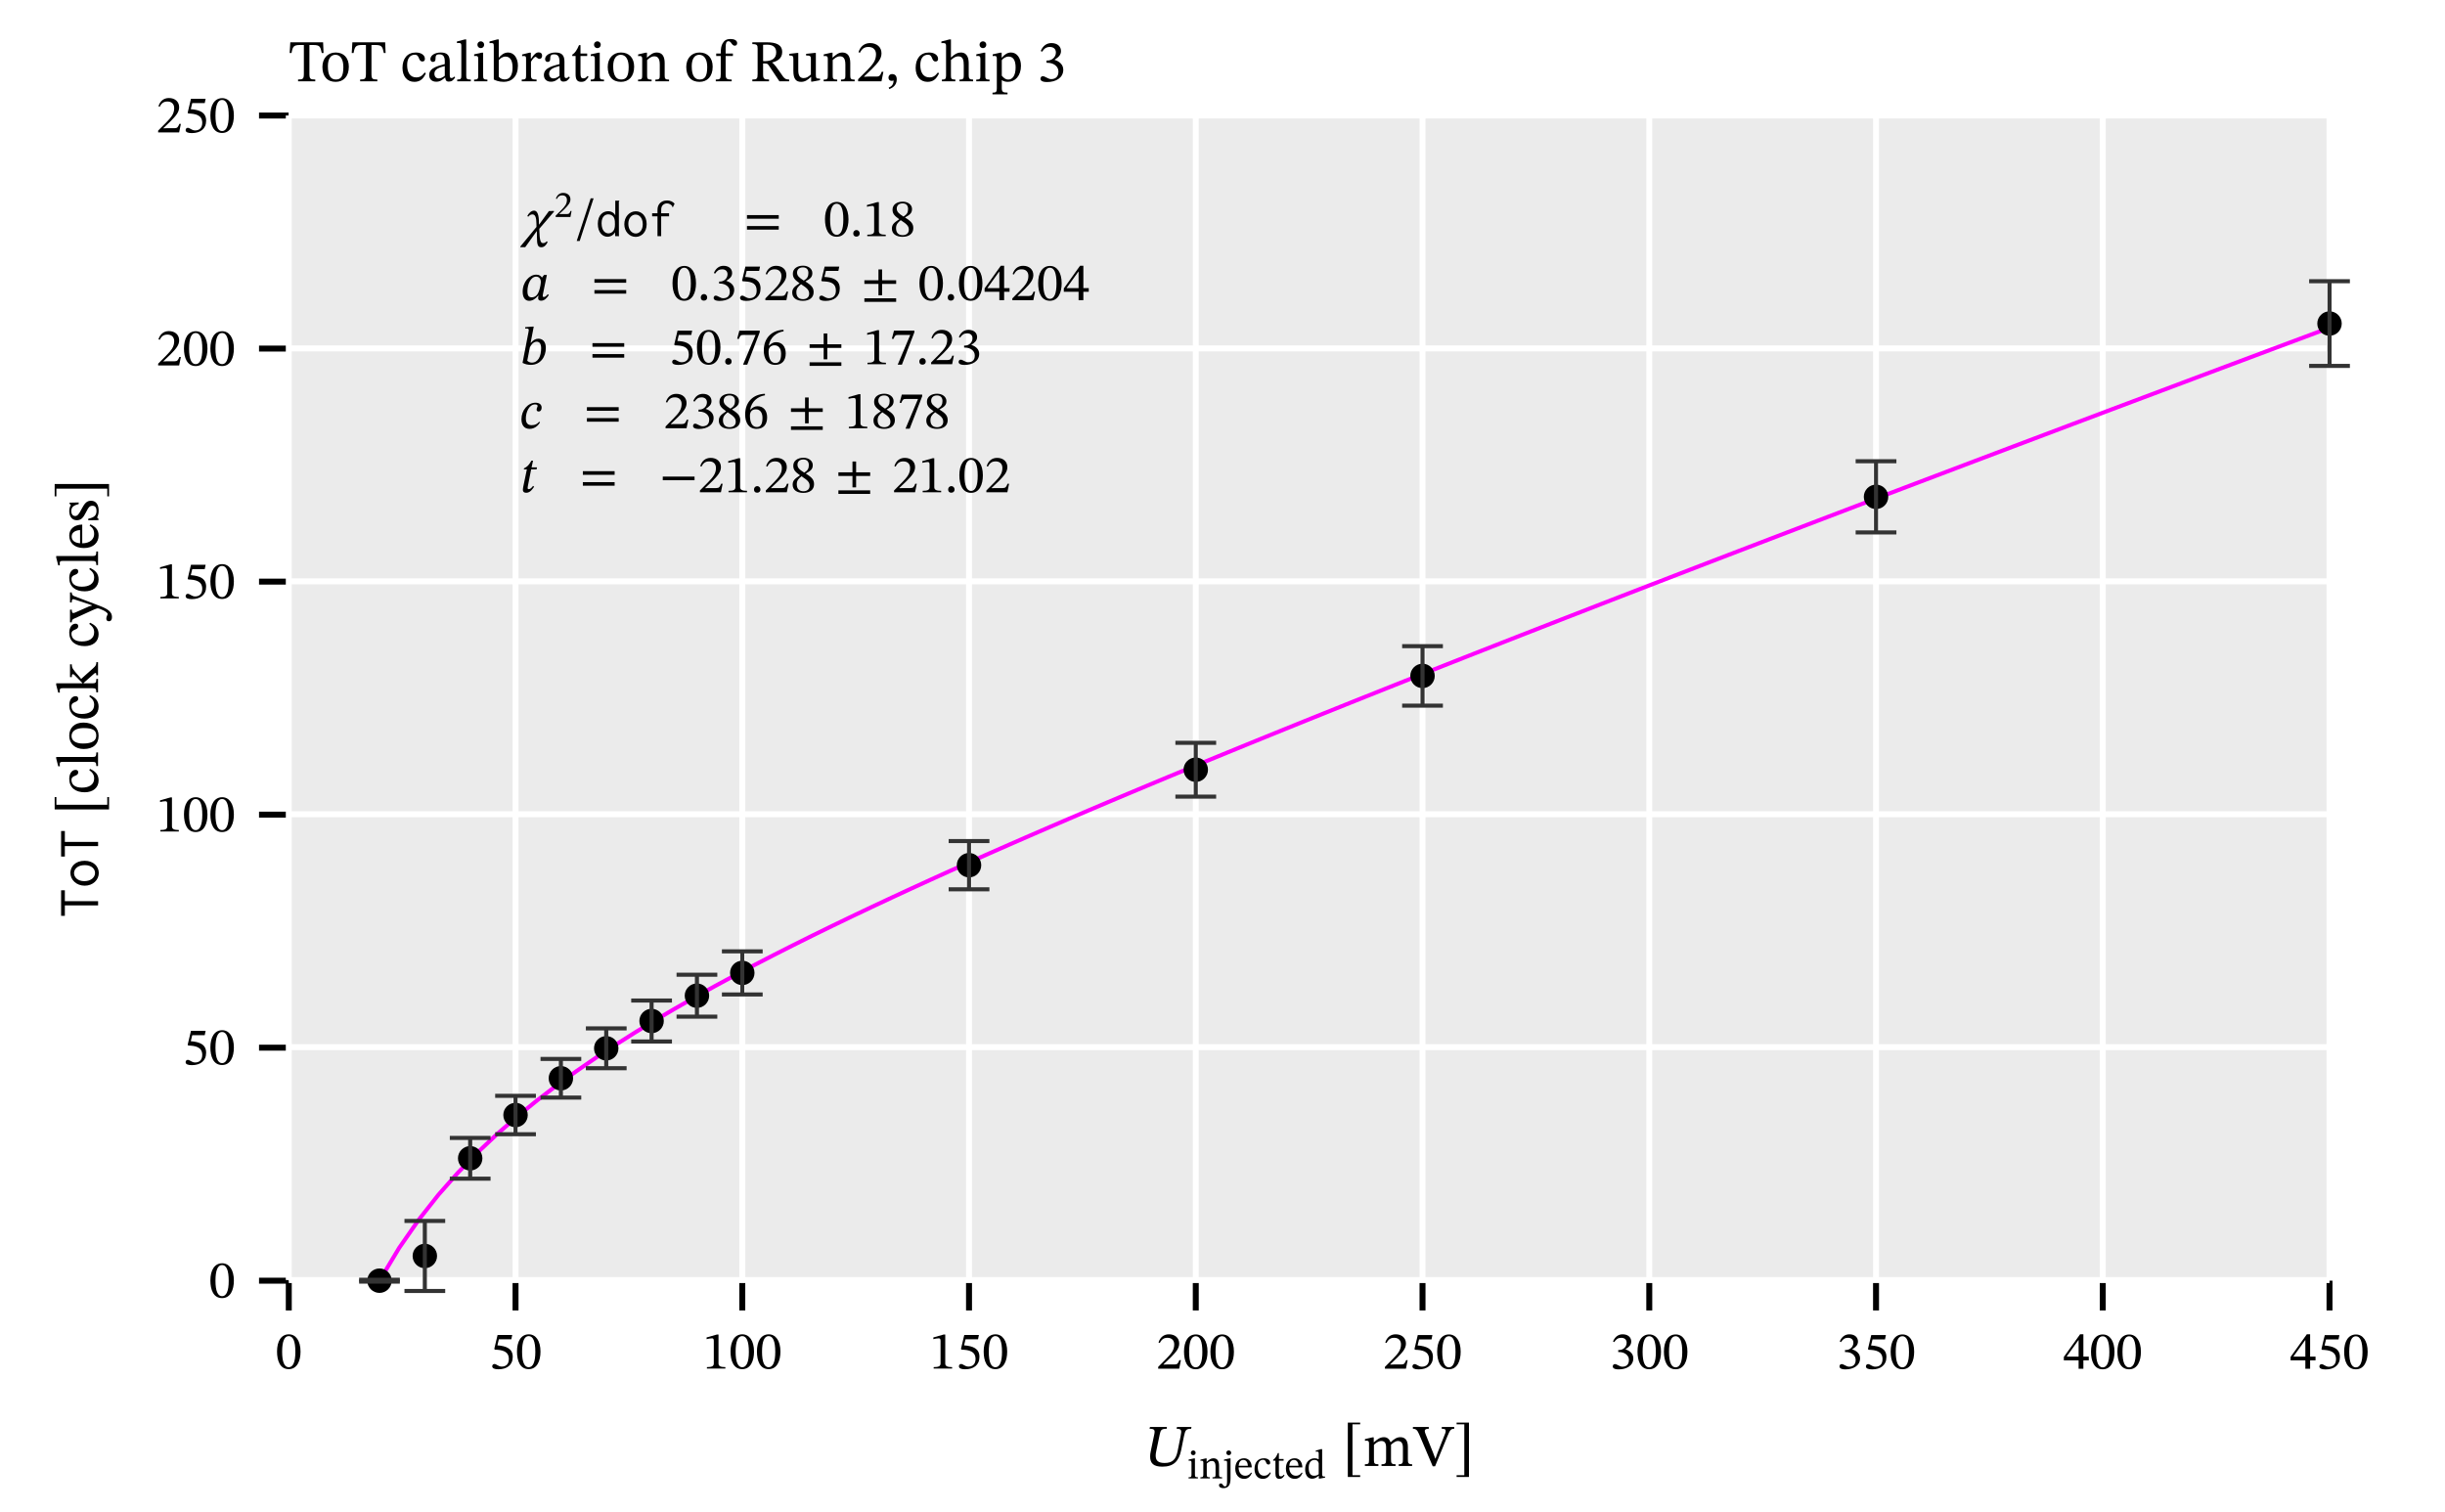 <?xml version="1.0" encoding="UTF-8" standalone="no"?>
<svg
   width="600pt"
   height="371pt"
   viewBox="0 0 600 371"
   version="1.1"
   id="svg324"
   sodipodi:docname="tot_calib_Run2_chip_3.pdf"
   xmlns:inkscape="http://www.inkscape.org/namespaces/inkscape"
   xmlns:sodipodi="http://sodipodi.sourceforge.net/DTD/sodipodi-0.dtd"
   xmlns:xlink="http://www.w3.org/1999/xlink"
   xmlns="http://www.w3.org/2000/svg"
   xmlns:svg="http://www.w3.org/2000/svg">
  <sodipodi:namedview
     id="namedview324"
     pagecolor="#ffffff"
     bordercolor="#666666"
     borderopacity="1.0"
     inkscape:showpageshadow="2"
     inkscape:pageopacity="0.0"
     inkscape:pagecheckerboard="0"
     inkscape:deskcolor="#d1d1d1"
     inkscape:document-units="pt" />
  <defs
     id="defs70">
    <g
       id="g70">
      <g
         id="glyph-0-0">
        <path
           d="M 6.5 0 L 6.5 -0.438 C 5.25 -0.438 5.062 -0.578 5.062 -1.906 L 5.062 -8.906 L 5.984 -8.906 C 7.594 -8.906 7.766 -8.531 8.094 -6.938 L 8.531 -6.938 L 8.422 -9.562 L 0.375 -9.562 L 0.219 -6.938 L 0.672 -6.938 C 0.969 -8.531 1.172 -8.906 2.781 -8.906 L 3.703 -8.906 L 3.703 -1.906 C 3.703 -0.578 3.5 -0.438 2.281 -0.438 L 2.281 0 Z M 6.5 0 "
           id="path1" />
      </g>
      <g
         id="glyph-0-1">
        <path
           d="M 3.75 0.141 C 5.641 0.141 6.984 -1.141 6.984 -3.578 C 6.984 -5.734 5.75 -7.062 3.75 -7.062 C 1.797 -7.062 0.5 -5.625 0.5 -3.516 C 0.5 -1.156 1.719 0.141 3.75 0.141 Z M 3.812 -0.438 C 2.562 -0.422 1.844 -1.391 1.844 -3.703 C 1.844 -5.578 2.594 -6.5 3.688 -6.5 C 4.984 -6.5 5.641 -5.297 5.641 -3.5 C 5.641 -1.141 5 -0.438 3.812 -0.438 Z M 3.812 -0.438 "
           id="path2" />
      </g>
      <g
         id="glyph-0-2">
        <path
           d="M 5.938 -2.156 C 5.281 -1.312 4.781 -0.953 3.844 -0.953 C 2.344 -0.953 1.625 -2.203 1.625 -3.969 C 1.625 -5.641 2.344 -6.516 3.516 -6.516 C 4.766 -6.516 4.297 -4.859 5.375 -4.859 C 5.781 -4.859 5.984 -5.094 5.984 -5.516 C 5.984 -6.359 5.141 -7.062 3.766 -7.062 C 1.672 -7.062 0.484 -5.578 0.484 -3.281 C 0.484 -1.266 1.578 0.141 3.391 0.141 C 4.953 0.141 5.656 -0.766 6.219 -1.953 Z M 5.938 -2.156 "
           id="path3" />
      </g>
      <g
         id="glyph-0-3">
        <path
           d="M 2.281 0.109 C 3.219 0.109 3.734 -0.312 4.422 -0.906 L 4.484 -0.906 C 4.562 -0.266 4.719 0.078 5.359 0.078 C 6.094 0.078 6.438 -0.234 6.922 -0.938 L 6.703 -1.156 C 6.5 -0.953 6.297 -0.797 6.016 -0.797 C 5.719 -0.797 5.594 -0.922 5.594 -1.516 L 5.594 -4.812 C 5.594 -6.328 4.984 -7.062 3.406 -7.062 C 1.812 -7.062 0.844 -6.266 0.844 -5.453 C 0.844 -4.969 1.156 -4.75 1.453 -4.75 C 1.859 -4.75 2.094 -4.969 2.094 -5.422 C 2.094 -6.297 2.234 -6.609 3.062 -6.609 C 3.938 -6.609 4.375 -6.125 4.375 -4.859 L 4.375 -4.219 C 3.125 -3.828 0.547 -3.453 0.547 -1.531 C 0.547 -0.594 1.156 0.109 2.281 0.109 Z M 4.375 -1.344 C 3.891 -0.938 3.359 -0.703 2.875 -0.703 C 2.25 -0.703 1.828 -1.156 1.828 -1.875 C 1.828 -3.016 3.062 -3.406 4.375 -3.734 Z M 4.375 -1.344 "
           id="path4" />
      </g>
      <g
         id="glyph-0-4">
        <path
           d="M 3.781 0 L 3.781 -0.422 C 2.734 -0.422 2.656 -0.625 2.656 -1.469 L 2.656 -10.266 L 2.297 -10.266 L 0.375 -9.766 L 0.375 -9.375 C 0.375 -9.375 0.594 -9.391 0.844 -9.391 C 1.203 -9.391 1.453 -9.375 1.453 -8.766 L 1.453 -1.469 C 1.453 -0.656 1.391 -0.422 0.438 -0.422 L 0.438 0 Z M 3.781 0 "
           id="path5" />
      </g>
      <g
         id="glyph-0-5">
        <path
           d="M 3.734 0 L 3.734 -0.406 C 2.766 -0.406 2.688 -0.625 2.688 -1.469 L 2.688 -7.016 L 2.312 -7.016 L 0.484 -6.609 L 0.484 -6.188 C 0.484 -6.188 0.641 -6.219 0.844 -6.219 C 1.266 -6.219 1.484 -6.156 1.484 -5.531 L 1.484 -1.469 C 1.484 -0.641 1.438 -0.406 0.469 -0.406 L 0.469 0 Z M 2.109 -8.141 C 2.625 -8.141 2.938 -8.531 2.938 -8.969 C 2.938 -9.406 2.625 -9.797 2.109 -9.797 C 1.594 -9.797 1.281 -9.406 1.281 -8.969 C 1.281 -8.531 1.609 -8.141 2.109 -8.141 Z M 2.109 -8.141 "
           id="path6" />
      </g>
      <g
         id="glyph-0-6">
        <path
           d="M 2 -10.266 L 0.109 -9.766 L 0.109 -9.359 C 0.109 -9.359 0.297 -9.375 0.531 -9.375 C 1.078 -9.375 1.156 -9.266 1.156 -8.609 L 1.156 -0.438 C 1.516 -0.25 2.359 0.141 3.594 0.141 C 5.609 0.141 7.078 -1.219 7.078 -3.828 C 7.078 -5.719 6.094 -7.062 4.656 -7.062 C 3.688 -7.062 2.922 -6.438 2.422 -5.812 L 2.375 -5.812 L 2.375 -10.266 Z M 2.375 -5.172 C 2.641 -5.531 3.266 -6.062 4.016 -6.062 C 5.391 -6.062 5.766 -4.75 5.766 -3.359 C 5.766 -1.75 5.234 -0.453 3.859 -0.453 C 3.078 -0.453 2.641 -0.797 2.375 -1.141 Z M 2.375 -5.172 "
           id="path7" />
      </g>
      <g
         id="glyph-0-7">
        <path
           d="M 4.062 0 L 4.062 -0.422 C 2.969 -0.422 2.688 -0.562 2.688 -1.484 L 2.688 -4.797 C 3.047 -5.375 3.5 -6 3.844 -6 C 4.016 -6 4.312 -5.5 4.781 -5.5 C 5.109 -5.5 5.422 -5.734 5.422 -6.281 C 5.422 -6.781 5.156 -7.094 4.578 -7.094 C 3.891 -7.094 3.453 -6.594 2.703 -5.516 L 2.656 -5.516 L 2.656 -7.016 L 2.312 -7.016 L 0.516 -6.578 L 0.516 -6.172 C 0.516 -6.172 0.672 -6.203 0.953 -6.203 C 1.484 -6.203 1.484 -5.938 1.484 -5.406 L 1.484 -1.406 C 1.484 -0.594 1.375 -0.422 0.422 -0.422 L 0.422 0 Z M 4.062 0 "
           id="path8" />
      </g>
      <g
         id="glyph-0-8">
        <path
           d="M 4.266 -1.312 C 3.906 -0.906 3.703 -0.719 3.25 -0.719 C 2.672 -0.719 2.547 -1.062 2.547 -2.094 L 2.547 -6.203 L 4.188 -6.203 L 4.188 -6.812 L 2.547 -6.812 L 2.547 -8.875 L 2.188 -8.875 C 1.656 -7.641 1.219 -6.953 0.531 -6.531 L 0.531 -6.203 L 1.344 -6.203 L 1.344 -1.688 C 1.344 -0.375 1.766 0.141 2.734 0.141 C 3.672 0.141 3.969 -0.297 4.531 -1.078 Z M 4.266 -1.312 "
           id="path9" />
      </g>
      <g
         id="glyph-0-9">
        <path
           d="M 8.078 0 L 8.078 -0.406 C 7.094 -0.406 7 -0.656 7 -1.469 L 7 -4.469 C 7 -6.141 6.375 -7.062 5.047 -7.062 C 4.125 -7.062 3.484 -6.531 2.703 -5.828 L 2.641 -5.828 L 2.656 -7.016 L 2.328 -7.016 L 0.484 -6.594 L 0.484 -6.172 C 0.484 -6.172 0.625 -6.203 0.875 -6.203 C 1.266 -6.203 1.484 -6.078 1.484 -5.562 L 1.484 -1.469 C 1.484 -0.656 1.438 -0.406 0.469 -0.406 L 0.469 0 L 3.797 0 L 3.797 -0.406 C 2.75 -0.406 2.688 -0.656 2.688 -1.469 L 2.688 -5.203 C 3.125 -5.594 3.672 -6.125 4.453 -6.125 C 5.109 -6.125 5.797 -5.844 5.797 -4.109 L 5.797 -1.469 C 5.797 -0.656 5.75 -0.406 4.719 -0.406 L 4.719 0 Z M 8.078 0 "
           id="path10" />
      </g>
      <g
         id="glyph-0-10">
        <path
           d="M 4.172 0 L 4.172 -0.422 C 2.969 -0.422 2.688 -0.594 2.688 -1.734 L 2.688 -6.203 L 4.469 -6.203 L 4.469 -6.812 L 2.688 -6.812 L 2.688 -8.172 C 2.688 -9.391 2.844 -9.828 3.391 -9.828 C 3.734 -9.828 3.938 -9.578 4.125 -9.297 C 4.344 -9.016 4.531 -8.734 4.922 -8.734 C 5.25 -8.734 5.516 -8.938 5.516 -9.359 C 5.516 -10.016 4.828 -10.375 3.891 -10.375 C 2.859 -10.375 2.344 -9.984 1.953 -9.312 C 1.609 -8.703 1.5 -8.125 1.484 -6.812 L 0.375 -6.812 L 0.375 -6.203 L 1.484 -6.203 L 1.484 -1.734 C 1.484 -0.594 1.328 -0.422 0.266 -0.422 L 0.266 0 Z M 4.172 0 "
           id="path11" />
      </g>
      <g
         id="glyph-0-11">
        <path
           d="M 4.719 0 L 4.719 -0.438 C 3.469 -0.438 3.266 -0.594 3.266 -1.797 L 3.266 -4.375 L 3.688 -4.375 C 4.203 -4.375 4.359 -4.328 4.656 -3.906 C 5.25 -3.031 5.672 -2.406 7.266 0 L 9.656 0 L 9.656 -0.438 C 8.984 -0.438 8.625 -0.531 8.156 -1.172 C 6.562 -3.469 6 -4.281 5.5 -4.562 L 5.5 -4.625 C 6.672 -4.906 7.953 -5.547 7.953 -7.172 C 7.953 -9.016 6.391 -9.562 4.203 -9.562 L 0.625 -9.562 L 0.625 -9.125 C 1.797 -9.125 1.922 -8.844 1.922 -8.047 L 1.922 -1.797 C 1.922 -0.578 1.719 -0.438 0.625 -0.438 L 0.625 0 Z M 3.266 -4.953 L 3.266 -8.953 C 3.578 -8.969 3.906 -8.984 4.234 -8.984 C 5.797 -8.984 6.484 -8.281 6.484 -7.109 C 6.484 -5.578 5.422 -5 3.828 -4.938 Z M 3.266 -4.953 "
           id="path12" />
      </g>
      <g
         id="glyph-0-12">
        <path
           d="M 3.234 0.141 C 4.156 0.141 4.844 -0.297 5.609 -1.047 L 5.688 -1.047 L 5.688 0.078 L 6.016 0.078 L 7.859 -0.266 L 7.859 -0.656 L 7.703 -0.656 C 7.016 -0.656 6.844 -0.75 6.844 -1.609 L 6.844 -6.953 L 6.484 -6.953 L 4.453 -6.734 L 4.453 -6.328 C 5.375 -6.328 5.625 -6.25 5.625 -5.484 L 5.625 -1.656 C 5.047 -1.156 4.578 -0.781 3.844 -0.781 C 3.078 -0.781 2.531 -1.219 2.531 -2.703 L 2.531 -6.953 L 2.219 -6.953 L 0.328 -6.734 L 0.328 -6.328 C 1.125 -6.312 1.328 -6.25 1.328 -5.469 L 1.328 -2.516 C 1.328 -0.531 2.016 0.141 3.234 0.141 Z M 3.234 0.141 "
           id="path13" />
      </g>
      <g
         id="glyph-0-13">
        <path
           d="M 6.281 0 L 6.75 -2.328 L 6.328 -2.328 C 6 -1.453 5.797 -1.156 5.031 -1.156 L 3.016 -1.156 L 2 -1.109 L 2 -1.172 L 3.906 -3 C 5.453 -4.547 6.281 -5.562 6.281 -6.859 C 6.281 -8.375 5.141 -9.375 3.484 -9.375 C 2.078 -9.375 1.094 -8.547 0.641 -7.141 L 0.984 -7 C 1.531 -8.094 2.172 -8.422 3.109 -8.422 C 4.234 -8.422 4.938 -7.719 4.938 -6.641 C 4.938 -5.109 4.203 -4.188 2.766 -2.703 L 0.547 -0.5 L 0.547 0 Z M 6.281 0 "
           id="path14" />
      </g>
      <g
         id="glyph-0-14">
        <path
           d="M 1.016 1.922 C 1.594 1.656 2.828 1.156 2.828 -0.484 C 2.828 -1.281 2.422 -1.766 1.703 -1.766 C 1.125 -1.766 0.797 -1.375 0.797 -0.906 C 0.797 -0.484 1.031 -0.109 1.594 -0.109 C 1.766 -0.109 1.891 -0.141 2.047 -0.203 C 2.047 0.969 1.375 1.328 0.844 1.562 Z M 1.016 1.922 "
           id="path15" />
      </g>
      <g
         id="glyph-0-15">
        <path
           d="M 8.094 0 L 8.094 -0.422 C 7.172 -0.422 7.016 -0.703 7.016 -1.469 L 7.016 -4.359 C 7.016 -5.562 6.734 -7.062 5.062 -7.062 C 4.297 -7.062 3.625 -6.719 2.703 -5.859 L 2.656 -5.859 L 2.656 -10.266 L 2.266 -10.266 L 0.312 -9.766 L 0.312 -9.359 C 0.312 -9.359 0.516 -9.375 0.734 -9.375 C 1.141 -9.375 1.453 -9.312 1.453 -8.797 L 1.453 -1.359 C 1.453 -0.531 1.188 -0.422 0.438 -0.422 L 0.438 0 L 3.734 0 L 3.734 -0.422 C 2.734 -0.422 2.656 -0.656 2.656 -1.406 L 2.656 -5.219 C 3.375 -5.875 3.906 -6.125 4.469 -6.125 C 5.641 -6.125 5.797 -5.125 5.797 -3.922 L 5.797 -1.406 C 5.797 -0.719 5.75 -0.422 4.75 -0.422 L 4.75 0 Z M 8.094 0 "
           id="path16" />
      </g>
      <g
         id="glyph-0-16">
        <path
           d="M 4 3.203 L 4 2.781 C 2.859 2.781 2.594 2.594 2.594 1.641 L 2.594 -0.266 L 2.641 -0.266 C 3.062 0.031 3.562 0.141 4.109 0.141 C 5.859 0.141 7.297 -1.328 7.297 -3.797 C 7.297 -5.703 6.297 -7.062 4.859 -7.062 C 4 -7.062 3.297 -6.609 2.609 -5.797 L 2.562 -5.797 L 2.562 -7.016 L 2.203 -7.016 L 0.359 -6.609 L 0.359 -6.188 C 0.359 -6.188 0.641 -6.219 0.828 -6.219 C 1.312 -6.219 1.375 -6.016 1.375 -5.469 L 1.375 1.734 C 1.375 2.547 1.234 2.797 0.312 2.797 L 0.312 3.203 Z M 4.188 -0.422 C 3.375 -0.422 2.859 -1.078 2.594 -1.375 L 2.594 -5.172 C 2.859 -5.547 3.484 -6.062 4.266 -6.062 C 5.344 -6.062 5.984 -5.219 5.984 -3.391 C 5.984 -1.375 5.203 -0.422 4.188 -0.422 Z M 4.188 -0.422 "
           id="path17" />
      </g>
      <g
         id="glyph-0-17">
        <path
           d="M 2.484 0.188 C 4.609 0.188 6.453 -0.828 6.453 -2.828 C 6.453 -4.109 5.484 -4.891 4.328 -5.25 L 4.328 -5.297 C 5.234 -5.875 5.891 -6.422 5.891 -7.422 C 5.891 -8.531 5.031 -9.375 3.547 -9.375 C 2.359 -9.375 1.453 -8.703 0.922 -7.438 L 1.25 -7.25 C 1.75 -8.016 2.281 -8.422 3.156 -8.422 C 4.062 -8.422 4.641 -7.922 4.641 -7.062 C 4.641 -5.891 3.609 -5.094 2.625 -5.094 L 2.344 -5.094 L 2.344 -4.531 L 2.641 -4.531 C 4.031 -4.531 5.266 -3.688 5.266 -2.391 C 5.266 -0.953 4.375 -0.531 3.469 -0.531 C 2.719 -0.531 2 -1.25 1.422 -1.25 C 1.047 -1.25 0.859 -0.922 0.859 -0.609 C 0.859 -0.234 1.172 0.188 2.484 0.188 Z M 2.484 0.188 "
           id="path18" />
      </g>
      <g
         id="glyph-0-18">
        <path
           d="M 4.359 2.703 L 4.359 2.266 L 2.469 2.266 L 2.469 -10.219 L 4.359 -10.219 L 4.359 -10.641 L 1.328 -10.641 L 1.328 2.703 Z M 4.359 2.703 "
           id="path19" />
      </g>
      <g
         id="glyph-0-19">
        <path
           d="M 8 0 L 8 -0.422 C 6.953 -0.422 6.875 -0.688 6.875 -1.688 L 6.875 -5.219 C 7.359 -5.625 7.953 -6.125 8.547 -6.125 C 9.234 -6.125 9.797 -5.797 9.797 -4.484 L 9.797 -1.688 C 9.797 -0.797 9.766 -0.422 8.766 -0.422 L 8.766 0 L 12.062 0 L 12.062 -0.422 C 11.062 -0.422 11.016 -0.766 11.016 -1.688 L 11.016 -4.656 C 11.016 -6.422 10.266 -7.062 9.141 -7.062 C 8.359 -7.062 7.625 -6.641 6.828 -5.844 L 6.766 -5.844 C 6.469 -6.547 5.984 -7.062 5.156 -7.062 C 4.156 -7.062 3.484 -6.516 2.703 -5.828 L 2.641 -5.828 L 2.641 -7.016 L 2.297 -7.016 L 0.484 -6.594 L 0.484 -6.172 C 0.484 -6.172 0.656 -6.203 0.875 -6.203 C 1.281 -6.203 1.484 -6.062 1.484 -5.547 L 1.484 -1.469 C 1.484 -0.594 1.375 -0.422 0.469 -0.422 L 0.469 0 L 3.781 0 L 3.781 -0.422 C 2.875 -0.422 2.688 -0.594 2.688 -1.406 L 2.688 -5.188 C 3.094 -5.594 3.75 -6.125 4.516 -6.125 C 5.172 -6.125 5.672 -5.797 5.672 -4.562 L 5.672 -1.688 C 5.672 -0.672 5.594 -0.422 4.547 -0.422 L 4.547 0 Z M 8 0 "
           id="path20" />
      </g>
      <g
         id="glyph-0-20">
        <path
           d="M 5.297 0.078 L 8.297 -7.234 C 8.984 -8.875 9.172 -9.125 10 -9.125 L 10 -9.562 L 6.938 -9.562 L 6.938 -9.125 C 7.625 -9.125 7.906 -9.016 7.906 -8.625 C 7.906 -8.359 7.844 -8.125 7.75 -7.906 L 5.922 -3.281 L 5.406 -1.828 L 5.344 -1.828 L 4.766 -3.359 L 3.016 -7.688 C 2.844 -8.109 2.766 -8.375 2.766 -8.562 C 2.766 -9.109 3.375 -9.125 3.75 -9.125 L 3.75 -9.562 L -0.141 -9.562 L -0.141 -9.125 C 0.641 -9.125 0.953 -8.766 1.375 -7.797 L 4.719 0.078 Z M 5.297 0.078 "
           id="path21" />
      </g>
      <g
         id="glyph-0-21">
        <path
           d="M 3.719 2.703 L 3.719 -10.641 L 0.688 -10.641 L 0.688 -10.219 L 2.578 -10.219 L 2.578 2.266 L 0.688 2.266 L 0.688 2.703 Z M 3.719 2.703 "
           id="path22" />
      </g>
      <g
         id="glyph-1-0">
        <path
           d="M 3.234 0.141 C 5.297 0.141 6.125 -1.906 6.125 -4.156 C 6.125 -6.844 4.953 -8.406 3.266 -8.406 C 1.359 -8.406 0.359 -6.672 0.359 -4.188 C 0.359 -1.875 1.125 0.141 3.234 0.141 Z M 3.234 -0.328 C 2.188 -0.328 1.609 -1.578 1.609 -4.125 C 1.609 -6.719 2.188 -7.969 3.219 -7.969 C 4.297 -7.969 4.859 -6.734 4.859 -4.078 C 4.859 -1.562 4.266 -0.328 3.234 -0.328 Z M 3.234 -0.328 "
           id="path23" />
      </g>
      <g
         id="glyph-1-1">
        <path
           d="M 2.281 0.172 C 4.359 0.172 5.797 -0.844 5.797 -2.875 C 5.797 -4.922 4.188 -5.531 2.031 -5.703 L 2.391 -7.188 L 5.453 -7.188 L 5.672 -8.25 L 2.078 -8.25 L 1.266 -4.828 L 1.422 -4.641 C 3.156 -4.594 4.844 -4.281 4.844 -2.344 C 4.844 -0.984 4.016 -0.484 3.094 -0.484 C 2.25 -0.484 1.812 -1.125 1.297 -1.125 C 0.969 -1.125 0.766 -0.859 0.766 -0.562 C 0.766 -0.078 1.266 0.172 2.281 0.172 Z M 2.281 0.172 "
           id="path24" />
      </g>
      <g
         id="glyph-1-2">
        <path
           d="M 5.578 0 L 5.578 -0.359 C 4.375 -0.359 3.891 -0.609 3.891 -1.25 L 3.891 -8.359 L 3.516 -8.359 L 0.969 -7.641 L 0.969 -7.219 C 1.375 -7.344 2.047 -7.422 2.297 -7.422 C 2.625 -7.422 2.734 -7.234 2.734 -6.781 L 2.734 -1.25 C 2.734 -0.594 2.281 -0.359 1.047 -0.359 L 1.047 0 Z M 5.578 0 "
           id="path25" />
      </g>
      <g
         id="glyph-1-3">
        <path
           d="M 5.656 0 L 6.078 -2.094 L 5.703 -2.094 C 5.391 -1.312 5.219 -1.031 4.531 -1.031 L 2.703 -1.031 L 1.797 -1 L 1.797 -1.062 L 3.516 -2.703 C 4.906 -4.094 5.656 -5 5.656 -6.172 C 5.656 -7.547 4.625 -8.438 3.141 -8.438 C 1.875 -8.438 0.984 -7.703 0.578 -6.422 L 0.891 -6.297 C 1.375 -7.281 1.953 -7.578 2.797 -7.578 C 3.812 -7.578 4.438 -6.953 4.438 -5.969 C 4.438 -4.594 3.781 -3.766 2.484 -2.438 L 0.5 -0.438 L 0.5 0 Z M 5.656 0 "
           id="path26" />
      </g>
      <g
         id="glyph-1-4">
        <path
           d="M 2.234 0.172 C 4.156 0.172 5.812 -0.75 5.812 -2.547 C 5.812 -3.703 4.938 -4.406 3.891 -4.734 L 3.891 -4.766 C 4.719 -5.297 5.297 -5.781 5.297 -6.672 C 5.297 -7.672 4.531 -8.438 3.188 -8.438 C 2.125 -8.438 1.312 -7.828 0.828 -6.688 L 1.125 -6.516 C 1.578 -7.219 2.062 -7.578 2.844 -7.578 C 3.656 -7.578 4.172 -7.141 4.172 -6.359 C 4.172 -5.297 3.25 -4.578 2.359 -4.578 L 2.109 -4.578 L 2.109 -4.078 L 2.375 -4.078 C 3.625 -4.078 4.734 -3.312 4.734 -2.141 C 4.734 -0.859 3.938 -0.484 3.109 -0.484 C 2.453 -0.484 1.812 -1.125 1.281 -1.125 C 0.938 -1.125 0.766 -0.828 0.766 -0.547 C 0.766 -0.203 1.062 0.172 2.234 0.172 Z M 2.234 0.172 "
           id="path27" />
      </g>
      <g
         id="glyph-1-5">
        <path
           d="M 4.969 0 L 4.969 -2.062 L 6.297 -2.062 L 6.297 -2.969 L 4.969 -2.969 L 4.969 -8.453 L 4.156 -8.453 L 0.172 -2.891 L 0.172 -2.062 L 3.797 -2.062 L 3.797 0 Z M 0.891 -3.031 L 3.75 -7.016 L 3.797 -7.016 L 3.797 -2.969 L 0.891 -2.969 Z M 0.891 -3.031 "
           id="path28" />
      </g>
      <g
         id="glyph-2-0">
        <path
           d="M 11.672 -9.562 L 8.109 -9.562 L 8.031 -9.125 C 9.25 -9.125 9.312 -8.781 9 -7.266 L 8.266 -3.594 C 7.859 -1.578 6.984 -0.734 5.094 -0.734 C 3.469 -0.734 2.891 -1.328 2.891 -2.562 C 2.891 -2.844 2.938 -3.266 3.031 -3.656 L 3.891 -7.766 C 4.109 -8.859 4.344 -9.125 5.578 -9.125 L 5.656 -9.562 L 1.484 -9.562 L 1.391 -9.125 C 2.547 -9.125 2.766 -8.859 2.562 -7.844 L 1.688 -3.641 C 1.578 -3.156 1.531 -2.719 1.531 -2.328 C 1.531 -0.594 2.422 0.172 4.531 0.172 C 7.281 0.172 8.562 -1.156 9.125 -3.797 L 9.828 -7.297 C 10.156 -8.797 10.328 -9.125 11.594 -9.125 Z M 11.672 -9.562 "
           id="path29" />
      </g>
      <g
         id="glyph-3-0">
        <path
           d="M 2.625 0 L 2.625 -0.281 C 1.938 -0.281 1.891 -0.438 1.891 -1.031 L 1.891 -4.906 L 1.625 -4.906 L 0.344 -4.625 L 0.344 -4.328 C 0.344 -4.328 0.453 -4.344 0.594 -4.344 C 0.891 -4.344 1.047 -4.312 1.047 -3.875 L 1.047 -1.031 C 1.047 -0.453 1.016 -0.281 0.328 -0.281 L 0.328 0 Z M 1.484 -5.703 C 1.828 -5.703 2.062 -5.969 2.062 -6.281 C 2.062 -6.594 1.828 -6.859 1.484 -6.859 C 1.125 -6.859 0.891 -6.594 0.891 -6.281 C 0.891 -5.969 1.125 -5.703 1.484 -5.703 Z M 1.484 -5.703 "
           id="path30" />
      </g>
      <g
         id="glyph-3-1">
        <path
           d="M 5.656 0 L 5.656 -0.281 C 4.969 -0.281 4.906 -0.453 4.906 -1.031 L 4.906 -3.125 C 4.906 -4.297 4.469 -4.938 3.531 -4.938 C 2.891 -4.938 2.438 -4.578 1.891 -4.078 L 1.859 -4.078 L 1.859 -4.906 L 1.625 -4.906 L 0.344 -4.609 L 0.344 -4.312 C 0.344 -4.312 0.438 -4.344 0.609 -4.344 C 0.891 -4.344 1.047 -4.266 1.047 -3.891 L 1.047 -1.031 C 1.047 -0.453 1.016 -0.281 0.328 -0.281 L 0.328 0 L 2.656 0 L 2.656 -0.281 C 1.922 -0.281 1.891 -0.453 1.891 -1.031 L 1.891 -3.641 C 2.188 -3.922 2.562 -4.281 3.125 -4.281 C 3.578 -4.281 4.047 -4.094 4.047 -2.875 L 4.047 -1.031 C 4.047 -0.453 4.031 -0.281 3.297 -0.281 L 3.297 0 Z M 5.656 0 "
           id="path31" />
      </g>
      <g
         id="glyph-3-2">
        <path
           d="M 0.109 2.391 C 1.312 2.391 1.859 1.625 1.859 0.016 L 1.859 -4.906 L 1.594 -4.906 L 0.266 -4.625 L 0.266 -4.312 C 0.266 -4.312 0.406 -4.344 0.578 -4.344 C 0.938 -4.344 1.016 -4.25 1.016 -3.797 L 1.016 0.328 C 1.016 1.422 0.984 1.953 0.484 1.953 C 0.016 1.953 -0.031 1.234 -0.516 1.234 C -0.797 1.234 -0.969 1.406 -0.969 1.656 C -0.969 2.109 -0.562 2.391 0.109 2.391 Z M 1.422 -5.703 C 1.766 -5.703 2.016 -5.969 2.016 -6.281 C 2.016 -6.594 1.766 -6.859 1.422 -6.859 C 1.047 -6.859 0.828 -6.594 0.828 -6.281 C 0.828 -5.969 1.062 -5.703 1.422 -5.703 Z M 1.422 -5.703 "
           id="path32" />
      </g>
      <g
         id="glyph-3-3">
        <path
           d="M 2.516 0.109 C 3.562 0.109 4.047 -0.547 4.422 -1.312 L 4.234 -1.453 C 3.906 -1.031 3.594 -0.656 2.766 -0.656 C 1.922 -0.656 1.188 -1.328 1.156 -2.703 L 4.391 -2.703 C 4.344 -4.141 3.609 -4.938 2.5 -4.938 C 1.297 -4.938 0.344 -4.125 0.344 -2.422 C 0.344 -0.781 1.297 0.109 2.516 0.109 Z M 1.172 -3.094 C 1.25 -4.016 1.625 -4.531 2.344 -4.531 C 3.062 -4.531 3.406 -3.844 3.438 -3.094 Z M 1.172 -3.094 "
           id="path33" />
      </g>
      <g
         id="glyph-3-4">
        <path
           d="M 4.156 -1.5 C 3.703 -0.922 3.359 -0.656 2.688 -0.656 C 1.641 -0.656 1.141 -1.531 1.141 -2.781 C 1.141 -3.953 1.641 -4.562 2.469 -4.562 C 3.344 -4.562 3 -3.406 3.766 -3.406 C 4.047 -3.406 4.188 -3.562 4.188 -3.859 C 4.188 -4.453 3.594 -4.938 2.641 -4.938 C 1.172 -4.938 0.344 -3.906 0.344 -2.297 C 0.344 -0.891 1.094 0.109 2.375 0.109 C 3.469 0.109 3.969 -0.547 4.344 -1.359 Z M 4.156 -1.5 "
           id="path34" />
      </g>
      <g
         id="glyph-3-5">
        <path
           d="M 2.984 -0.922 C 2.734 -0.625 2.594 -0.5 2.266 -0.5 C 1.875 -0.5 1.781 -0.75 1.781 -1.469 L 1.781 -4.344 L 2.938 -4.344 L 2.938 -4.766 L 1.781 -4.766 L 1.781 -6.219 L 1.531 -6.219 C 1.156 -5.344 0.859 -4.875 0.375 -4.578 L 0.375 -4.344 L 0.938 -4.344 L 0.938 -1.188 C 0.938 -0.266 1.234 0.109 1.922 0.109 C 2.562 0.109 2.781 -0.203 3.172 -0.75 Z M 2.984 -0.922 "
           id="path35" />
      </g>
      <g
         id="glyph-3-6">
        <path
           d="M 2.078 0.078 C 2.75 0.078 3.266 -0.312 3.656 -0.656 L 3.703 -0.656 L 3.703 0.047 L 3.938 0.047 L 5.234 -0.188 L 5.234 -0.453 L 5.016 -0.453 C 4.641 -0.453 4.516 -0.562 4.516 -1.094 L 4.516 -7.188 L 4.234 -7.188 L 2.953 -6.828 L 2.953 -6.547 C 2.953 -6.547 3.125 -6.578 3.219 -6.578 C 3.609 -6.578 3.672 -6.484 3.672 -6.031 L 3.672 -4.703 L 3.625 -4.703 C 3.328 -4.859 3 -4.938 2.672 -4.938 C 1.391 -4.938 0.344 -3.906 0.344 -2.234 C 0.344 -0.922 0.922 0.078 2.078 0.078 Z M 2.562 -0.656 C 1.688 -0.656 1.219 -1.219 1.219 -2.625 C 1.219 -3.906 1.797 -4.531 2.656 -4.531 C 3.297 -4.531 3.594 -4.141 3.672 -3.719 L 3.672 -1.031 C 3.312 -0.781 3.031 -0.656 2.562 -0.656 Z M 2.562 -0.656 "
           id="path36" />
      </g>
      <g
         id="glyph-4-0">
        <path
           d="M -9.062 -0.453 L -8.141 -0.453 L -8.141 -3.016 L 0.016 -3.016 L 0.016 -4.047 L -8.141 -4.047 L -8.141 -6.719 L -9.062 -6.719 Z M -9.062 -0.453 "
           id="path37" />
      </g>
      <g
         id="glyph-4-1">
        <path
           d="M -3.281 -6.688 C -5.594 -6.688 -6.781 -5.234 -6.781 -3.719 C -6.781 -2.031 -5.328 -0.578 -3.266 -0.578 C -1.234 -0.578 0.188 -2.016 0.188 -3.688 C 0.188 -5.266 -1.078 -6.688 -3.281 -6.688 Z M -5.891 -3.656 C -5.891 -4.609 -5.062 -5.625 -3.25 -5.625 C -1.578 -5.625 -0.734 -4.672 -0.734 -3.703 C -0.734 -2.641 -1.719 -1.688 -3.359 -1.688 C -4.984 -1.688 -5.891 -2.641 -5.891 -3.656 Z M -5.891 -3.656 "
           id="path38" />
      </g>
      <g
         id="glyph-5-0">
        <path
           d="M 2.703 -4.359 L 2.266 -4.359 L 2.266 -2.469 L -10.219 -2.469 L -10.219 -4.359 L -10.641 -4.359 L -10.641 -1.328 L 2.703 -1.328 Z M 2.703 -4.359 "
           id="path39" />
      </g>
      <g
         id="glyph-5-1">
        <path
           d="M -2.156 -5.938 C -1.312 -5.281 -0.953 -4.781 -0.953 -3.844 C -0.953 -2.344 -2.203 -1.625 -3.969 -1.625 C -5.641 -1.625 -6.516 -2.344 -6.516 -3.516 C -6.516 -4.766 -4.859 -4.297 -4.859 -5.375 C -4.859 -5.781 -5.094 -5.984 -5.516 -5.984 C -6.359 -5.984 -7.062 -5.141 -7.062 -3.766 C -7.062 -1.672 -5.578 -0.484 -3.281 -0.484 C -1.266 -0.484 0.141 -1.578 0.141 -3.391 C 0.141 -4.953 -0.766 -5.656 -1.953 -6.219 Z M -2.156 -5.938 "
           id="path40" />
      </g>
      <g
         id="glyph-5-2">
        <path
           d="M 0 -3.781 L -0.422 -3.781 C -0.422 -2.734 -0.625 -2.656 -1.469 -2.656 L -10.266 -2.656 L -10.266 -2.297 L -9.766 -0.375 L -9.375 -0.375 C -9.375 -0.375 -9.391 -0.594 -9.391 -0.844 C -9.391 -1.203 -9.375 -1.453 -8.766 -1.453 L -1.469 -1.453 C -0.656 -1.453 -0.422 -1.391 -0.422 -0.438 L 0 -0.438 Z M 0 -3.781 "
           id="path41" />
      </g>
      <g
         id="glyph-5-3">
        <path
           d="M 0.141 -3.75 C 0.141 -5.641 -1.141 -6.984 -3.578 -6.984 C -5.734 -6.984 -7.062 -5.75 -7.062 -3.75 C -7.062 -1.797 -5.625 -0.5 -3.516 -0.5 C -1.156 -0.5 0.141 -1.719 0.141 -3.75 Z M -0.438 -3.812 C -0.422 -2.562 -1.391 -1.844 -3.703 -1.844 C -5.578 -1.844 -6.5 -2.594 -6.5 -3.688 C -6.5 -4.984 -5.297 -5.641 -3.5 -5.641 C -1.141 -5.641 -0.438 -5 -0.438 -3.812 Z M -0.438 -3.812 "
           id="path42" />
      </g>
      <g
         id="glyph-5-4">
        <path
           d="M 0 -3.734 L -0.422 -3.734 C -0.422 -2.828 -0.578 -2.656 -1.328 -2.656 L -3.531 -2.656 L -3.531 -2.75 L -0.953 -5.031 C -0.875 -5.109 -0.734 -5.188 -0.594 -5.188 C -0.469 -5.188 -0.422 -5.047 -0.422 -4.625 L 0 -4.625 L 0 -7.844 L -0.422 -7.844 C -0.422 -7.234 -0.469 -7 -1.266 -6.297 L -4.141 -3.734 L -4.75 -4.469 C -6.188 -6.109 -6.438 -6.375 -6.438 -7.312 L -6.875 -7.312 L -6.875 -4.172 L -6.438 -4.172 C -6.438 -4.734 -6.375 -4.891 -6.188 -4.891 C -5.953 -4.891 -5.781 -4.688 -5.719 -4.625 L -3.859 -2.75 L -3.859 -2.656 L -10.266 -2.656 L -10.266 -2.266 L -9.766 -0.375 L -9.375 -0.375 C -9.375 -0.375 -9.391 -0.672 -9.391 -0.875 C -9.391 -1.359 -9.266 -1.453 -8.656 -1.453 L -1.375 -1.453 C -0.578 -1.453 -0.422 -1.312 -0.422 -0.438 L 0 -0.438 Z M 0 -3.734 "
           id="path43" />
      </g>
      <g
         id="glyph-5-5">
        <path
           d="M 3.422 -1.125 C 3.422 -2.359 2.547 -3.062 0.312 -3.906 L -5.641 -6.172 C -6.219 -6.375 -6.453 -6.594 -6.453 -7.172 L -6.875 -7.172 L -6.875 -4.703 L -6.453 -4.703 C -6.453 -5.172 -6.391 -5.516 -6.094 -5.516 C -6 -5.516 -5.828 -5.469 -5.734 -5.438 L -1.516 -4.031 L -1.516 -3.922 L -2.219 -3.734 L -5.422 -2.312 C -5.625 -2.219 -5.875 -2.109 -6.062 -2.109 C -6.312 -2.109 -6.438 -2.281 -6.438 -2.938 L -6.875 -2.938 L -6.875 0.172 L -6.453 0.172 C -6.453 -0.344 -6.266 -0.547 -5.938 -0.703 L -1.266 -2.844 C -0.875 -3.016 -0.266 -3.266 -0.078 -3.266 C 0.344 -3.266 2.359 -2.406 2.359 -1.875 C 2.359 -1.672 2.031 -1.25 2.031 -0.75 C 2.031 -0.375 2.219 -0.094 2.656 -0.094 C 3.219 -0.094 3.422 -0.531 3.422 -1.125 Z M 3.422 -1.125 "
           id="path44" />
      </g>
      <g
         id="glyph-5-6">
        <path
           d="M 0.141 -3.594 C 0.141 -5.094 -0.766 -5.797 -1.875 -6.312 L -2.078 -6.031 C -1.469 -5.578 -0.953 -5.125 -0.953 -3.938 C -0.953 -2.75 -1.891 -1.688 -3.875 -1.656 L -3.875 -6.266 C -5.906 -6.203 -7.062 -5.156 -7.062 -3.562 C -7.062 -1.859 -5.891 -0.5 -3.469 -0.5 C -1.125 -0.5 0.141 -1.844 0.141 -3.594 Z M -4.406 -1.672 C -5.734 -1.781 -6.469 -2.328 -6.469 -3.344 C -6.469 -4.375 -5.484 -4.859 -4.406 -4.906 Z M -4.406 -1.672 "
           id="path45" />
      </g>
      <g
         id="glyph-5-7">
        <path
           d="M 0.109 -0.609 L 0.109 -0.922 L -0.219 -1.219 L -0.219 -1.25 C -0.062 -1.625 0.156 -2.062 0.156 -2.906 C 0.156 -4.219 -0.359 -5.359 -1.734 -5.359 C -2.812 -5.359 -3.344 -4.641 -4.047 -3.312 C -4.672 -2.094 -5.031 -1.609 -5.594 -1.609 C -6.25 -1.609 -6.562 -2.125 -6.562 -2.797 C -6.562 -3.688 -6.141 -4.219 -4.75 -4.531 L -4.75 -4.938 L -6.984 -4.891 L -6.984 -4.594 L -6.672 -4.344 L -6.672 -4.328 C -6.859 -3.969 -7.062 -3.531 -7.062 -2.812 C -7.062 -1.562 -6.422 -0.578 -5.219 -0.578 C -4.141 -0.578 -3.641 -1.172 -2.969 -2.5 C -2.297 -3.859 -2.016 -4.125 -1.344 -4.125 C -0.656 -4.125 -0.375 -3.609 -0.375 -2.875 C -0.375 -1.797 -0.891 -1.25 -2.391 -0.953 L -2.391 -0.562 Z M 0.109 -0.609 "
           id="path46" />
      </g>
      <g
         id="glyph-5-8">
        <path
           d="M 2.703 -3.719 L -10.641 -3.719 L -10.641 -0.688 L -10.219 -0.688 L -10.219 -2.578 L 2.266 -2.578 L 2.266 -0.688 L 2.703 -0.688 Z M 2.703 -3.719 "
           id="path47" />
      </g>
      <g
         id="glyph-6-0">
        <path
           d="M 8.328 -6.016 L 8.312 -6.188 L 7.078 -6.156 L 4.688 -2.859 L 4.641 -2.859 C 4.641 -4.203 4.609 -6.266 3.422 -6.266 C 2.781 -6.266 2.141 -5.688 1.781 -4.953 L 2 -4.766 C 2.266 -5.047 2.516 -5.344 3.031 -5.344 C 3.781 -5.344 4 -4.484 4.016 -3.031 C 4.031 -2.547 4.031 -2.297 4.031 -2.266 L 0.062 2.547 L 0.062 2.703 L 1.266 2.703 L 4.078 -1.219 L 4.125 -1.219 C 4.141 -0.656 4.141 -0.203 4.141 0.188 C 4.141 2.156 4.375 2.719 5.234 2.719 C 5.906 2.719 6.422 2.188 6.766 1.438 L 6.547 1.25 C 6.281 1.562 6.016 1.703 5.641 1.703 C 5.047 1.703 4.797 1.047 4.734 -1.375 L 4.719 -1.812 Z M 8.328 -6.016 "
           id="path48" />
      </g>
      <g
         id="glyph-6-1">
        <path
           d="M 4.594 -9.281 L 3.875 -9.281 L 0.453 1.172 L 1.188 1.172 Z M 4.594 -9.281 "
           id="path49" />
      </g>
      <g
         id="glyph-6-2">
        <path
           d="M 8.609 -4.281 L 8.609 -5.172 L 0.812 -5.172 L 0.812 -4.281 Z M 8.609 -1.609 L 8.609 -2.484 L 0.812 -2.484 L 0.812 -1.609 Z M 8.609 -1.609 "
           id="path50" />
      </g>
      <g
         id="glyph-6-3">
        <path
           d="M 6.125 -4.156 C 6.125 -6.844 4.953 -8.406 3.266 -8.406 C 1.359 -8.406 0.359 -6.672 0.359 -4.188 C 0.359 -1.875 1.125 0.141 3.234 0.141 C 5.297 0.141 6.125 -1.906 6.125 -4.156 Z M 4.859 -4.078 C 4.859 -1.562 4.266 -0.328 3.234 -0.328 C 2.188 -0.328 1.609 -1.578 1.609 -4.125 C 1.609 -6.719 2.188 -7.969 3.219 -7.969 C 4.297 -7.969 4.859 -6.734 4.859 -4.078 Z M 4.859 -4.078 "
           id="path51" />
      </g>
      <g
         id="glyph-6-4">
        <path
           d="M 2.391 -0.656 C 2.391 -1.094 2.109 -1.5 1.594 -1.5 C 1.109 -1.5 0.812 -1.109 0.812 -0.672 C 0.812 -0.219 1.062 0.109 1.578 0.109 C 2.109 0.109 2.391 -0.25 2.391 -0.656 Z M 2.391 -0.656 "
           id="path52" />
      </g>
      <g
         id="glyph-6-5">
        <path
           d="M 5.578 0 L 5.578 -0.359 C 4.375 -0.359 3.891 -0.609 3.891 -1.25 L 3.891 -8.359 L 3.516 -8.359 L 0.969 -7.641 L 0.969 -7.219 C 1.375 -7.344 2.047 -7.422 2.297 -7.422 C 2.625 -7.422 2.734 -7.234 2.734 -6.781 L 2.734 -1.25 C 2.734 -0.594 2.281 -0.359 1.047 -0.359 L 1.047 0 Z M 5.578 0 "
           id="path53" />
      </g>
      <g
         id="glyph-6-6">
        <path
           d="M 5.859 -1.969 C 5.859 -3.016 5.391 -3.641 3.859 -4.562 L 3.859 -4.609 C 5.078 -5.281 5.547 -5.703 5.547 -6.672 C 5.547 -7.703 4.562 -8.469 3.266 -8.469 C 1.812 -8.469 0.766 -7.719 0.766 -6.531 C 0.766 -5.641 1.062 -5.109 2.391 -4.172 L 2.391 -4.141 C 1.172 -3.328 0.609 -2.906 0.609 -1.859 C 0.609 -0.531 1.703 0.156 3.219 0.156 C 4.781 0.156 5.859 -0.594 5.859 -1.969 Z M 2.781 -3.922 C 4.375 -2.906 4.766 -2.422 4.766 -1.578 C 4.766 -0.688 4.078 -0.25 3.266 -0.25 C 2.281 -0.25 1.625 -0.781 1.625 -1.969 C 1.625 -2.875 2.047 -3.328 2.781 -3.922 Z M 4.578 -6.688 C 4.578 -5.859 4.328 -5.344 3.453 -4.812 C 2.297 -5.531 1.797 -6 1.797 -6.766 C 1.797 -7.562 2.344 -8.047 3.234 -8.047 C 4.078 -8.047 4.578 -7.562 4.578 -6.688 Z M 4.578 -6.688 "
           id="path54" />
      </g>
      <g
         id="glyph-6-7">
        <path
           d="M 6.578 -6.188 L 5.875 -6.188 L 5.406 -5.578 L 5.359 -5.578 C 5.078 -5.969 4.688 -6.266 4 -6.266 C 2.281 -6.266 0.641 -4.469 0.641 -2.078 C 0.641 -0.562 1.312 0.156 2.25 0.156 C 3 0.156 3.766 -0.281 4.438 -1.109 L 4.531 -1.109 C 4.484 -0.875 4.438 -0.688 4.438 -0.5 C 4.438 -0.062 4.703 0.125 5.172 0.125 C 5.953 0.125 6.5 -0.438 7.062 -1.266 L 6.797 -1.469 C 6.625 -1.25 6.25 -0.781 5.828 -0.781 C 5.625 -0.781 5.562 -0.891 5.562 -1.062 C 5.562 -1.25 5.625 -1.547 5.625 -1.547 Z M 5.094 -4.5 C 5.094 -4.094 4.953 -3.141 4.688 -2.375 C 4.312 -1.25 3.734 -0.703 2.859 -0.703 C 2.203 -0.703 1.812 -1.016 1.812 -2.219 C 1.812 -3.969 2.641 -5.781 3.953 -5.781 C 4.688 -5.781 5.094 -5.203 5.094 -4.5 Z M 5.094 -4.5 "
           id="path55" />
      </g>
      <g
         id="glyph-6-8">
        <path
           d="M 1.125 -6.516 C 1.578 -7.219 2.062 -7.578 2.844 -7.578 C 3.656 -7.578 4.172 -7.141 4.172 -6.359 C 4.172 -5.297 3.25 -4.578 2.359 -4.578 L 2.109 -4.578 L 2.109 -4.078 L 2.375 -4.078 C 3.625 -4.078 4.734 -3.312 4.734 -2.141 C 4.734 -0.859 3.938 -0.484 3.109 -0.484 C 2.797 -0.484 2.625 -0.531 2.062 -0.828 C 1.594 -1.062 1.5 -1.125 1.281 -1.125 C 0.938 -1.125 0.766 -0.828 0.766 -0.547 C 0.766 -0.203 1.062 0.172 2.234 0.172 C 4.156 0.172 5.812 -0.75 5.812 -2.547 C 5.812 -3.703 4.938 -4.406 3.891 -4.734 L 3.891 -4.766 C 4.719 -5.297 5.297 -5.781 5.297 -6.672 C 5.297 -7.672 4.531 -8.438 3.188 -8.438 C 2.125 -8.438 1.312 -7.828 0.828 -6.688 Z M 1.125 -6.516 "
           id="path56" />
      </g>
      <g
         id="glyph-6-9">
        <path
           d="M 5.453 -7.188 L 5.672 -8.25 L 2.078 -8.25 L 1.266 -4.828 L 1.422 -4.641 C 1.609 -4.641 1.672 -4.641 2.016 -4.609 C 3.828 -4.516 4.844 -3.984 4.844 -2.344 C 4.844 -0.984 4.016 -0.484 3.094 -0.484 C 2.25 -0.484 1.812 -1.125 1.297 -1.125 C 0.969 -1.125 0.766 -0.859 0.766 -0.562 C 0.766 -0.078 1.266 0.172 2.281 0.172 C 4.359 0.172 5.797 -0.844 5.797 -2.875 C 5.797 -4.922 4.188 -5.531 2.641 -5.656 L 2.031 -5.703 L 2.391 -7.188 Z M 5.453 -7.188 "
           id="path57" />
      </g>
      <g
         id="glyph-6-10">
        <path
           d="M 6.078 -2.094 L 5.703 -2.094 C 5.391 -1.312 5.219 -1.031 4.531 -1.031 L 2.703 -1.031 L 1.797 -1 L 1.797 -1.062 L 3.516 -2.703 C 4.906 -4.094 5.656 -5 5.656 -6.172 C 5.656 -7.547 4.625 -8.438 3.141 -8.438 C 1.875 -8.438 0.984 -7.703 0.578 -6.422 L 0.891 -6.297 C 1.375 -7.281 1.953 -7.578 2.797 -7.578 C 3.812 -7.578 4.438 -6.953 4.438 -5.969 C 4.438 -4.594 3.781 -3.766 2.484 -2.438 L 0.5 -0.438 L 0.5 0 L 5.656 0 Z M 6.078 -2.094 "
           id="path58" />
      </g>
      <g
         id="glyph-6-11" />
      <g
         id="glyph-6-12">
        <path
           d="M 8.609 -4 L 8.609 -4.891 L 5.156 -4.891 L 5.156 -7.547 L 4.266 -7.547 L 4.266 -4.891 L 0.812 -4.891 L 0.812 -4 L 4.266 -4 L 4.266 -1.203 L 5.156 -1.203 L 5.156 -4 Z M 8.609 0.406 L 8.609 -0.469 L 0.812 -0.469 L 0.812 0.406 Z M 8.609 0.406 "
           id="path59" />
      </g>
      <g
         id="glyph-6-13">
        <path
           d="M 6.297 -2.062 L 6.297 -2.969 L 4.969 -2.969 L 4.969 -8.453 L 4.156 -8.453 L 0.172 -2.891 L 0.172 -2.062 L 3.797 -2.062 L 3.797 0 L 4.969 0 L 4.969 -2.062 Z M 3.797 -2.969 L 0.891 -2.969 L 0.891 -3.031 L 3.75 -7.016 L 3.797 -7.016 Z M 3.797 -2.969 "
           id="path60" />
      </g>
      <g
         id="glyph-6-14">
        <path
           d="M 2.594 -5.266 L 3.359 -9.234 L 3.078 -9.234 L 1.266 -9.094 L 1.266 -8.75 C 1.266 -8.75 1.516 -8.766 1.656 -8.766 C 1.922 -8.766 2.141 -8.688 2.141 -8.391 C 2.141 -8.234 2.094 -7.984 2.078 -7.938 L 0.609 -0.328 C 1.25 0 1.906 0.156 2.672 0.156 C 5 0.156 6.328 -1.828 6.328 -3.984 C 6.328 -5.547 5.516 -6.266 4.484 -6.266 C 3.781 -6.266 3.219 -5.891 2.656 -5.266 Z M 2.406 -4.141 C 2.688 -4.75 3.266 -5.531 4.094 -5.531 C 4.688 -5.531 5.172 -5.109 5.172 -3.922 C 5.172 -1.938 4.422 -0.391 2.875 -0.391 C 2.312 -0.391 1.938 -0.703 1.766 -0.859 Z M 2.406 -4.141 "
           id="path61" />
      </g>
      <g
         id="glyph-6-15">
        <path
           d="M 6.078 -7.844 L 6.078 -8.25 L 1.078 -8.25 L 0.547 -6.25 L 0.953 -6.203 C 1.312 -7.062 1.422 -7.188 2.141 -7.188 L 5.062 -7.188 L 1.984 0.109 L 3.016 0.109 Z M 6.078 -7.844 "
           id="path62" />
      </g>
      <g
         id="glyph-6-16">
        <path
           d="M 5.438 -8.453 C 2.625 -8.344 0.594 -6.516 0.594 -3.359 C 0.594 -1.438 1.438 0.156 3.391 0.156 C 5.047 0.156 5.984 -0.875 5.984 -2.656 C 5.984 -4.375 5.047 -5.406 3.625 -5.406 C 2.953 -5.406 2.469 -5.125 1.922 -4.594 L 1.828 -4.609 C 2.156 -6.516 3.625 -7.797 5.453 -8.078 Z M 4.844 -2.547 C 4.844 -0.891 4.328 -0.297 3.438 -0.297 C 2.297 -0.297 1.766 -1.469 1.766 -3.094 C 1.766 -4.234 2.469 -4.641 3.234 -4.641 C 4.328 -4.641 4.844 -3.734 4.844 -2.547 Z M 4.844 -2.547 "
           id="path63" />
      </g>
      <g
         id="glyph-6-17">
        <path
           d="M 4.688 -1.609 C 4.281 -1.109 3.766 -0.75 2.875 -0.75 C 2.109 -0.75 1.422 -1.016 1.422 -2.406 C 1.422 -3.922 2.219 -5.844 3.672 -5.844 C 4.078 -5.844 4.312 -5.688 4.312 -5.484 C 4.312 -5.281 4.062 -4.906 4.062 -4.562 C 4.062 -4.281 4.25 -4.109 4.562 -4.109 C 5.047 -4.109 5.297 -4.531 5.297 -5.047 C 5.297 -5.906 4.625 -6.266 3.797 -6.266 C 1.906 -6.266 0.344 -4.391 0.344 -2.219 C 0.344 -0.891 0.922 0.156 2.344 0.156 C 3.516 0.156 4.375 -0.578 4.906 -1.422 Z M 4.688 -1.609 "
           id="path64" />
      </g>
      <g
         id="glyph-6-18">
        <path
           d="M 4.156 -6.109 L 2.828 -6.109 L 3.188 -7.766 L 2.797 -7.766 C 2.141 -6.625 1.812 -6.312 0.984 -5.875 L 0.922 -5.609 L 1.672 -5.609 L 0.781 -1.328 C 0.766 -1.188 0.688 -0.797 0.688 -0.578 C 0.688 -0.172 0.938 0.125 1.5 0.125 C 2.531 0.125 3.078 -0.844 3.453 -1.359 L 3.188 -1.562 C 2.734 -0.969 2.469 -0.766 2.078 -0.766 C 1.906 -0.766 1.859 -0.906 1.859 -1.047 C 1.859 -1.266 1.953 -1.703 1.953 -1.703 L 2.719 -5.609 L 4.047 -5.609 Z M 4.156 -6.109 "
           id="path65" />
      </g>
      <g
         id="glyph-6-19">
        <path
           d="M 8.609 -2.953 L 8.609 -3.844 L 0.812 -3.844 L 0.812 -2.953 Z M 8.609 -2.953 "
           id="path66" />
      </g>
      <g
         id="glyph-7-0">
        <path
           d="M 4.25 -1.469 L 3.984 -1.469 C 3.781 -0.922 3.656 -0.719 3.172 -0.719 L 1.906 -0.719 L 1.25 -0.703 L 1.25 -0.75 L 2.469 -1.891 C 3.438 -2.875 3.969 -3.5 3.969 -4.312 C 3.969 -5.281 3.234 -5.906 2.203 -5.906 C 1.312 -5.906 0.688 -5.391 0.406 -4.5 L 0.625 -4.406 C 0.969 -5.094 1.359 -5.312 1.969 -5.312 C 2.672 -5.312 3.109 -4.875 3.109 -4.188 C 3.109 -3.219 2.656 -2.641 1.75 -1.703 L 0.344 -0.312 L 0.344 0 L 3.969 0 Z M 4.25 -1.469 "
           id="path67" />
      </g>
      <g
         id="glyph-8-0">
        <path
           d="M 4.859 -5.109 C 4.562 -5.719 3.922 -6.125 3.109 -6.125 C 1.969 -6.125 0.578 -5.312 0.578 -3.031 C 0.578 -0.828 1.812 0.141 2.953 0.141 C 3.719 0.141 4.422 -0.281 4.812 -0.953 L 4.812 -0.438 C 4.812 -0.281 4.812 -0.141 4.859 0 L 5.797 0 C 5.75 -0.172 5.75 -0.359 5.75 -0.547 L 5.734 -8.328 C 5.734 -8.406 5.734 -8.438 5.781 -8.516 C 5.812 -8.547 5.859 -8.609 5.859 -8.703 L 4.859 -8.703 Z M 3.141 -5.359 C 3.672 -5.359 4.438 -5.078 4.672 -4.188 C 4.75 -3.922 4.781 -3.594 4.781 -2.922 C 4.781 -2.469 4.75 -2.141 4.641 -1.812 C 4.422 -1.109 3.797 -0.688 3.188 -0.688 C 2.5 -0.688 1.5 -1.219 1.5 -3.188 C 1.5 -4.891 2.453 -5.359 3.141 -5.359 Z M 3.141 -5.359 "
           id="path68" />
      </g>
      <g
         id="glyph-8-1">
        <path
           d="M 6.016 -2.953 C 6.016 -5.031 4.719 -6.109 3.359 -6.109 C 1.828 -6.109 0.531 -4.797 0.531 -2.938 C 0.531 -1.109 1.812 0.172 3.328 0.172 C 4.734 0.172 6.016 -0.969 6.016 -2.953 Z M 3.281 -5.297 C 4.156 -5.297 5.062 -4.562 5.062 -2.922 C 5.062 -1.422 4.203 -0.656 3.344 -0.656 C 2.391 -0.656 1.516 -1.547 1.516 -3.031 C 1.516 -4.484 2.375 -5.297 3.281 -5.297 Z M 3.281 -5.297 "
           id="path69" />
      </g>
      <g
         id="glyph-8-2">
        <path
           d="M 4.484 -8.766 C 3.656 -8.766 2.875 -8.422 2.453 -7.734 C 2.141 -7.234 2.125 -6.75 2.125 -6.203 L 2.125 -5.625 L 0.812 -5.625 L 0.812 -4.875 L 2.125 -4.875 L 2.125 0 L 3.031 0 L 3.031 -4.875 L 4.969 -4.875 L 4.969 -5.625 L 3.031 -5.625 L 3.031 -6.094 C 3.031 -6.516 3.016 -6.984 3.234 -7.375 C 3.484 -7.812 3.953 -8.047 4.438 -8.047 C 5.016 -8.047 5.5 -7.734 5.75 -7.359 C 5.781 -7.297 5.781 -7.25 5.781 -7.203 C 5.781 -7.109 5.859 -7.078 5.891 -7.078 L 6.328 -7.969 C 5.891 -8.469 5.234 -8.766 4.484 -8.766 Z M 4.484 -8.766 "
           id="path70" />
      </g>
    </g>
  </defs>
  <rect
     x="-60"
     y="-37.1"
     width="720"
     height="445.2"
     fill="rgb(100%, 100%, 100%)"
     fill-opacity="1"
     id="rect70" />
  <rect
     x="-60"
     y="-37.1"
     width="720"
     height="445.2"
     fill="rgb(100%, 100%, 100%)"
     fill-opacity="1"
     id="rect71" />
  <g
     fill="rgb(0%, 0%, 0%)"
     fill-opacity="1"
     id="g71">
    <use
       xlink:href="#glyph-0-0"
       x="70.866"
       y="19.946"
       id="use71" />
  </g>
  <g
     fill="rgb(0%, 0%, 0%)"
     fill-opacity="1"
     id="g73">
    <use
       xlink:href="#glyph-0-1"
       x="78.619"
       y="19.946"
       id="use72" />
    <use
       xlink:href="#glyph-0-0"
       x="86.096"
       y="19.946"
       id="use73" />
  </g>
  <g
     fill="rgb(0%, 0%, 0%)"
     fill-opacity="1"
     id="g79">
    <use
       xlink:href="#glyph-0-2"
       x="98.287"
       y="19.946"
       id="use74" />
    <use
       xlink:href="#glyph-0-3"
       x="104.774"
       y="19.946"
       id="use75" />
    <use
       xlink:href="#glyph-0-4"
       x="111.757"
       y="19.946"
       id="use76" />
    <use
       xlink:href="#glyph-0-5"
       x="115.874"
       y="19.946"
       id="use77" />
    <use
       xlink:href="#glyph-0-6"
       x="120.019"
       y="19.946"
       id="use78" />
    <use
       xlink:href="#glyph-0-7"
       x="127.613"
       y="19.946"
       id="use79" />
  </g>
  <g
     fill="rgb(0%, 0%, 0%)"
     fill-opacity="1"
     id="g84">
    <use
       xlink:href="#glyph-0-3"
       x="132.922"
       y="19.946"
       id="use80" />
    <use
       xlink:href="#glyph-0-8"
       x="139.905"
       y="19.946"
       id="use81" />
    <use
       xlink:href="#glyph-0-5"
       x="144.487"
       y="19.946"
       id="use82" />
    <use
       xlink:href="#glyph-0-1"
       x="148.633"
       y="19.946"
       id="use83" />
    <use
       xlink:href="#glyph-0-9"
       x="156.11"
       y="19.946"
       id="use84" />
  </g>
  <g
     fill="rgb(0%, 0%, 0%)"
     fill-opacity="1"
     id="g86">
    <use
       xlink:href="#glyph-0-1"
       x="167.907"
       y="19.946"
       id="use85" />
    <use
       xlink:href="#glyph-0-10"
       x="175.384"
       y="19.946"
       id="use86" />
  </g>
  <g
     fill="rgb(0%, 0%, 0%)"
     fill-opacity="1"
     id="g87">
    <use
       xlink:href="#glyph-0-11"
       x="183.996"
       y="19.946"
       id="use87" />
  </g>
  <g
     fill="rgb(0%, 0%, 0%)"
     fill-opacity="1"
     id="g91">
    <use
       xlink:href="#glyph-0-12"
       x="193.364"
       y="19.946"
       id="use88" />
    <use
       xlink:href="#glyph-0-9"
       x="201.656"
       y="19.946"
       id="use89" />
    <use
       xlink:href="#glyph-0-13"
       x="210.035"
       y="19.946"
       id="use90" />
    <use
       xlink:href="#glyph-0-14"
       x="217.235"
       y="19.946"
       id="use91" />
  </g>
  <g
     fill="rgb(0%, 0%, 0%)"
     fill-opacity="1"
     id="g95">
    <use
       xlink:href="#glyph-0-2"
       x="224.218"
       y="19.946"
       id="use92" />
    <use
       xlink:href="#glyph-0-15"
       x="230.706"
       y="19.946"
       id="use93" />
    <use
       xlink:href="#glyph-0-5"
       x="239.099"
       y="19.946"
       id="use94" />
    <use
       xlink:href="#glyph-0-16"
       x="243.245"
       y="19.946"
       id="use95" />
  </g>
  <g
     fill="rgb(0%, 0%, 0%)"
     fill-opacity="1"
     id="g96">
    <use
       xlink:href="#glyph-0-17"
       x="254.475"
       y="19.946"
       id="use96" />
  </g>
  <path
     fill-rule="nonzero"
     fill="rgb(92%, 92%, 92%)"
     fill-opacity="1"
     d="M 70.867 28.355 L 70.867 314.277 L 571.66 314.277 L 571.66 28.355 Z M 70.867 28.355 "
     id="path96" />
  <path
     fill="none"
     stroke-width="1.46"
     stroke-linecap="butt"
     stroke-linejoin="miter"
     stroke="rgb(0%, 0%, 0%)"
     stroke-opacity="1"
     stroke-miterlimit="10"
     d="M 70.867 49.422 L 70.867 56.723 "
     transform="matrix(1, 0, 0, -1, 0, 371)"
     id="path97" />
  <path
     fill="none"
     stroke-width="1.46"
     stroke-linecap="butt"
     stroke-linejoin="miter"
     stroke="rgb(0%, 0%, 0%)"
     stroke-opacity="1"
     stroke-miterlimit="10"
     d="M 126.512 49.422 L 126.512 56.723 "
     transform="matrix(1, 0, 0, -1, 0, 371)"
     id="path98" />
  <path
     fill="none"
     stroke-width="1.46"
     stroke-linecap="butt"
     stroke-linejoin="miter"
     stroke="rgb(0%, 0%, 0%)"
     stroke-opacity="1"
     stroke-miterlimit="10"
     d="M 182.156 49.422 L 182.156 56.723 "
     transform="matrix(1, 0, 0, -1, 0, 371)"
     id="path99" />
  <path
     fill="none"
     stroke-width="1.46"
     stroke-linecap="butt"
     stroke-linejoin="miter"
     stroke="rgb(0%, 0%, 0%)"
     stroke-opacity="1"
     stroke-miterlimit="10"
     d="M 237.797 49.422 L 237.797 56.723 "
     transform="matrix(1, 0, 0, -1, 0, 371)"
     id="path100" />
  <path
     fill="none"
     stroke-width="1.46"
     stroke-linecap="butt"
     stroke-linejoin="miter"
     stroke="rgb(0%, 0%, 0%)"
     stroke-opacity="1"
     stroke-miterlimit="10"
     d="M 293.441 49.422 L 293.441 56.723 "
     transform="matrix(1, 0, 0, -1, 0, 371)"
     id="path101" />
  <path
     fill="none"
     stroke-width="1.46"
     stroke-linecap="butt"
     stroke-linejoin="miter"
     stroke="rgb(0%, 0%, 0%)"
     stroke-opacity="1"
     stroke-miterlimit="10"
     d="M 349.086 49.422 L 349.086 56.723 "
     transform="matrix(1, 0, 0, -1, 0, 371)"
     id="path102" />
  <path
     fill="none"
     stroke-width="1.46"
     stroke-linecap="butt"
     stroke-linejoin="miter"
     stroke="rgb(0%, 0%, 0%)"
     stroke-opacity="1"
     stroke-miterlimit="10"
     d="M 404.73 49.422 L 404.73 56.723 "
     transform="matrix(1, 0, 0, -1, 0, 371)"
     id="path103" />
  <path
     fill="none"
     stroke-width="1.46"
     stroke-linecap="butt"
     stroke-linejoin="miter"
     stroke="rgb(0%, 0%, 0%)"
     stroke-opacity="1"
     stroke-miterlimit="10"
     d="M 460.375 49.422 L 460.375 56.723 "
     transform="matrix(1, 0, 0, -1, 0, 371)"
     id="path104" />
  <path
     fill="none"
     stroke-width="1.46"
     stroke-linecap="butt"
     stroke-linejoin="miter"
     stroke="rgb(0%, 0%, 0%)"
     stroke-opacity="1"
     stroke-miterlimit="10"
     d="M 516.016 49.422 L 516.016 56.723 "
     transform="matrix(1, 0, 0, -1, 0, 371)"
     id="path105" />
  <path
     fill="none"
     stroke-width="1.46"
     stroke-linecap="butt"
     stroke-linejoin="miter"
     stroke="rgb(0%, 0%, 0%)"
     stroke-opacity="1"
     stroke-miterlimit="10"
     d="M 571.66 49.422 L 571.66 56.723 "
     transform="matrix(1, 0, 0, -1, 0, 371)"
     id="path106" />
  <g
     fill="rgb(0%, 0%, 0%)"
     fill-opacity="1"
     id="g106">
    <use
       xlink:href="#glyph-1-0"
       x="67.626"
       y="335.843"
       id="use106" />
  </g>
  <g
     fill="rgb(0%, 0%, 0%)"
     fill-opacity="1"
     id="g108">
    <use
       xlink:href="#glyph-1-1"
       x="120.029"
       y="335.843"
       id="use107" />
    <use
       xlink:href="#glyph-1-0"
       x="126.51"
       y="335.843"
       id="use108" />
  </g>
  <g
     fill="rgb(0%, 0%, 0%)"
     fill-opacity="1"
     id="g111">
    <use
       xlink:href="#glyph-1-2"
       x="172.431"
       y="335.843"
       id="use109" />
    <use
       xlink:href="#glyph-1-0"
       x="178.912"
       y="335.843"
       id="use110" />
    <use
       xlink:href="#glyph-1-0"
       x="185.392"
       y="335.843"
       id="use111" />
  </g>
  <g
     fill="rgb(0%, 0%, 0%)"
     fill-opacity="1"
     id="g114">
    <use
       xlink:href="#glyph-1-2"
       x="228.074"
       y="335.843"
       id="use112" />
    <use
       xlink:href="#glyph-1-1"
       x="234.555"
       y="335.843"
       id="use113" />
    <use
       xlink:href="#glyph-1-0"
       x="241.035"
       y="335.843"
       id="use114" />
  </g>
  <g
     fill="rgb(0%, 0%, 0%)"
     fill-opacity="1"
     id="g117">
    <use
       xlink:href="#glyph-1-3"
       x="283.717"
       y="335.869"
       id="use115" />
    <use
       xlink:href="#glyph-1-0"
       x="290.198"
       y="335.869"
       id="use116" />
    <use
       xlink:href="#glyph-1-0"
       x="296.678"
       y="335.869"
       id="use117" />
  </g>
  <g
     fill="rgb(0%, 0%, 0%)"
     fill-opacity="1"
     id="g120">
    <use
       xlink:href="#glyph-1-3"
       x="339.361"
       y="335.87"
       id="use118" />
    <use
       xlink:href="#glyph-1-1"
       x="345.842"
       y="335.87"
       id="use119" />
    <use
       xlink:href="#glyph-1-0"
       x="352.322"
       y="335.87"
       id="use120" />
  </g>
  <g
     fill="rgb(0%, 0%, 0%)"
     fill-opacity="1"
     id="g123">
    <use
       xlink:href="#glyph-1-4"
       x="395.004"
       y="335.87"
       id="use121" />
    <use
       xlink:href="#glyph-1-0"
       x="401.485"
       y="335.87"
       id="use122" />
    <use
       xlink:href="#glyph-1-0"
       x="407.965"
       y="335.87"
       id="use123" />
  </g>
  <g
     fill="rgb(0%, 0%, 0%)"
     fill-opacity="1"
     id="g126">
    <use
       xlink:href="#glyph-1-4"
       x="450.647"
       y="335.87"
       id="use124" />
    <use
       xlink:href="#glyph-1-1"
       x="457.128"
       y="335.87"
       id="use125" />
    <use
       xlink:href="#glyph-1-0"
       x="463.608"
       y="335.87"
       id="use126" />
  </g>
  <g
     fill="rgb(0%, 0%, 0%)"
     fill-opacity="1"
     id="g129">
    <use
       xlink:href="#glyph-1-5"
       x="506.29"
       y="335.883"
       id="use127" />
    <use
       xlink:href="#glyph-1-0"
       x="512.771"
       y="335.883"
       id="use128" />
    <use
       xlink:href="#glyph-1-0"
       x="519.251"
       y="335.883"
       id="use129" />
  </g>
  <g
     fill="rgb(0%, 0%, 0%)"
     fill-opacity="1"
     id="g132">
    <use
       xlink:href="#glyph-1-5"
       x="561.933"
       y="335.883"
       id="use130" />
    <use
       xlink:href="#glyph-1-1"
       x="568.414"
       y="335.883"
       id="use131" />
    <use
       xlink:href="#glyph-1-0"
       x="574.894"
       y="335.883"
       id="use132" />
  </g>
  <path
     fill="none"
     stroke-width="1.46"
     stroke-linecap="butt"
     stroke-linejoin="miter"
     stroke="rgb(0%, 0%, 0%)"
     stroke-opacity="1"
     stroke-miterlimit="10"
     d="M 70.867 56.723 L 63.566 56.723 "
     transform="matrix(1, 0, 0, -1, 0, 371)"
     id="path132" />
  <path
     fill="none"
     stroke-width="1.46"
     stroke-linecap="butt"
     stroke-linejoin="miter"
     stroke="rgb(0%, 0%, 0%)"
     stroke-opacity="1"
     stroke-miterlimit="10"
     d="M 70.867 113.906 L 63.566 113.906 "
     transform="matrix(1, 0, 0, -1, 0, 371)"
     id="path133" />
  <path
     fill="none"
     stroke-width="1.46"
     stroke-linecap="butt"
     stroke-linejoin="miter"
     stroke="rgb(0%, 0%, 0%)"
     stroke-opacity="1"
     stroke-miterlimit="10"
     d="M 70.867 171.09 L 63.566 171.09 "
     transform="matrix(1, 0, 0, -1, 0, 371)"
     id="path134" />
  <path
     fill="none"
     stroke-width="1.46"
     stroke-linecap="butt"
     stroke-linejoin="miter"
     stroke="rgb(0%, 0%, 0%)"
     stroke-opacity="1"
     stroke-miterlimit="10"
     d="M 70.867 228.273 L 63.566 228.273 "
     transform="matrix(1, 0, 0, -1, 0, 371)"
     id="path135" />
  <path
     fill="none"
     stroke-width="1.46"
     stroke-linecap="butt"
     stroke-linejoin="miter"
     stroke="rgb(0%, 0%, 0%)"
     stroke-opacity="1"
     stroke-miterlimit="10"
     d="M 70.867 285.461 L 63.566 285.461 "
     transform="matrix(1, 0, 0, -1, 0, 371)"
     id="path136" />
  <path
     fill="none"
     stroke-width="1.46"
     stroke-linecap="butt"
     stroke-linejoin="miter"
     stroke="rgb(0%, 0%, 0%)"
     stroke-opacity="1"
     stroke-miterlimit="10"
     d="M 70.867 342.645 L 63.566 342.645 "
     transform="matrix(1, 0, 0, -1, 0, 371)"
     id="path137" />
  <g
     fill="rgb(0%, 0%, 0%)"
     fill-opacity="1"
     id="g137">
    <use
       xlink:href="#glyph-1-0"
       x="51.268"
       y="318.41"
       id="use137" />
  </g>
  <g
     fill="rgb(0%, 0%, 0%)"
     fill-opacity="1"
     id="g139">
    <use
       xlink:href="#glyph-1-1"
       x="44.787"
       y="261.213"
       id="use138" />
    <use
       xlink:href="#glyph-1-0"
       x="51.268"
       y="261.213"
       id="use139" />
  </g>
  <g
     fill="rgb(0%, 0%, 0%)"
     fill-opacity="1"
     id="g142">
    <use
       xlink:href="#glyph-1-2"
       x="38.307"
       y="204.042"
       id="use140" />
    <use
       xlink:href="#glyph-1-0"
       x="44.788"
       y="204.042"
       id="use141" />
    <use
       xlink:href="#glyph-1-0"
       x="51.268"
       y="204.042"
       id="use142" />
  </g>
  <g
     fill="rgb(0%, 0%, 0%)"
     fill-opacity="1"
     id="g145">
    <use
       xlink:href="#glyph-1-2"
       x="38.307"
       y="146.845"
       id="use143" />
    <use
       xlink:href="#glyph-1-1"
       x="44.788"
       y="146.845"
       id="use144" />
    <use
       xlink:href="#glyph-1-0"
       x="51.268"
       y="146.845"
       id="use145" />
  </g>
  <g
     fill="rgb(0%, 0%, 0%)"
     fill-opacity="1"
     id="g148">
    <use
       xlink:href="#glyph-1-3"
       x="38.307"
       y="89.688"
       id="use146" />
    <use
       xlink:href="#glyph-1-0"
       x="44.788"
       y="89.688"
       id="use147" />
    <use
       xlink:href="#glyph-1-0"
       x="51.268"
       y="89.688"
       id="use148" />
  </g>
  <g
     fill="rgb(0%, 0%, 0%)"
     fill-opacity="1"
     id="g151">
    <use
       xlink:href="#glyph-1-3"
       x="38.307"
       y="32.491"
       id="use149" />
    <use
       xlink:href="#glyph-1-1"
       x="44.788"
       y="32.491"
       id="use150" />
    <use
       xlink:href="#glyph-1-0"
       x="51.268"
       y="32.491"
       id="use151" />
  </g>
  <g
     fill="rgb(0%, 0%, 0%)"
     fill-opacity="1"
     id="g152">
    <use
       xlink:href="#glyph-2-0"
       x="280.712"
       y="359.743"
       id="use152" />
  </g>
  <g
     fill="rgb(0%, 0%, 0%)"
     fill-opacity="1"
     id="g158">
    <use
       xlink:href="#glyph-3-0"
       x="291.345"
       y="362.797"
       id="use153" />
    <use
       xlink:href="#glyph-3-1"
       x="294.247"
       y="362.797"
       id="use154" />
    <use
       xlink:href="#glyph-3-2"
       x="300.112"
       y="362.797"
       id="use155" />
    <use
       xlink:href="#glyph-3-3"
       x="302.79"
       y="362.797"
       id="use156" />
    <use
       xlink:href="#glyph-3-4"
       x="307.515"
       y="362.797"
       id="use157" />
    <use
       xlink:href="#glyph-3-5"
       x="312.057"
       y="362.797"
       id="use158" />
  </g>
  <g
     fill="rgb(0%, 0%, 0%)"
     fill-opacity="1"
     id="g160">
    <use
       xlink:href="#glyph-3-3"
       x="315.213"
       y="362.797"
       id="use159" />
    <use
       xlink:href="#glyph-3-6"
       x="319.938"
       y="362.797"
       id="use160" />
  </g>
  <g
     fill="rgb(0%, 0%, 0%)"
     fill-opacity="1"
     id="g164">
    <use
       xlink:href="#glyph-0-18"
       x="329.427"
       y="359.743"
       id="use161" />
    <use
       xlink:href="#glyph-0-19"
       x="334.475"
       y="359.743"
       id="use162" />
    <use
       xlink:href="#glyph-0-20"
       x="346.869"
       y="359.743"
       id="use163" />
    <use
       xlink:href="#glyph-0-21"
       x="356.76"
       y="359.743"
       id="use164" />
  </g>
  <g
     fill="rgb(0%, 0%, 0%)"
     fill-opacity="1"
     id="g167">
    <use
       xlink:href="#glyph-4-0"
       x="24.057"
       y="225.194"
       id="use165" />
    <use
       xlink:href="#glyph-4-1"
       x="24.057"
       y="217.921"
       id="use166" />
    <use
       xlink:href="#glyph-4-0"
       x="24.057"
       y="210.647"
       id="use167" />
  </g>
  <g
     fill="rgb(0%, 0%, 0%)"
     fill-opacity="1"
     id="g173">
    <use
       xlink:href="#glyph-5-0"
       x="24.057"
       y="199.955"
       id="use168" />
    <use
       xlink:href="#glyph-5-1"
       x="24.057"
       y="194.907"
       id="use169" />
    <use
       xlink:href="#glyph-5-2"
       x="24.057"
       y="188.419"
       id="use170" />
    <use
       xlink:href="#glyph-5-3"
       x="24.057"
       y="184.303"
       id="use171" />
    <use
       xlink:href="#glyph-5-1"
       x="24.057"
       y="176.826"
       id="use172" />
    <use
       xlink:href="#glyph-5-4"
       x="24.057"
       y="170.338"
       id="use173" />
  </g>
  <g
     fill="rgb(0%, 0%, 0%)"
     fill-opacity="1"
     id="g175">
    <use
       xlink:href="#glyph-5-1"
       x="24.057"
       y="159.035"
       id="use174" />
    <use
       xlink:href="#glyph-5-5"
       x="24.057"
       y="152.547"
       id="use175" />
  </g>
  <g
     fill="rgb(0%, 0%, 0%)"
     fill-opacity="1"
     id="g180">
    <use
       xlink:href="#glyph-5-1"
       x="24.057"
       y="145.594"
       id="use176" />
    <use
       xlink:href="#glyph-5-2"
       x="24.057"
       y="139.106"
       id="use177" />
    <use
       xlink:href="#glyph-5-6"
       x="24.057"
       y="134.989"
       id="use178" />
    <use
       xlink:href="#glyph-5-7"
       x="24.057"
       y="128.24"
       id="use179" />
    <use
       xlink:href="#glyph-5-8"
       x="24.057"
       y="122.494"
       id="use180" />
  </g>
  <path
     fill="none"
     stroke-width="1.46"
     stroke-linecap="butt"
     stroke-linejoin="miter"
     stroke="rgb(100%, 100%, 100%)"
     stroke-opacity="1"
     stroke-miterlimit="10"
     d="M 70.867 342.656 L 70.867 56.875 "
     transform="matrix(1, 0, 0, -1, 0, 371)"
     id="path180" />
  <path
     fill="none"
     stroke-width="1.46"
     stroke-linecap="butt"
     stroke-linejoin="miter"
     stroke="rgb(100%, 100%, 100%)"
     stroke-opacity="1"
     stroke-miterlimit="10"
     d="M 126.512 342.656 L 126.512 56.875 "
     transform="matrix(1, 0, 0, -1, 0, 371)"
     id="path181" />
  <path
     fill="none"
     stroke-width="1.46"
     stroke-linecap="butt"
     stroke-linejoin="miter"
     stroke="rgb(100%, 100%, 100%)"
     stroke-opacity="1"
     stroke-miterlimit="10"
     d="M 182.156 342.656 L 182.156 56.875 "
     transform="matrix(1, 0, 0, -1, 0, 371)"
     id="path182" />
  <path
     fill="none"
     stroke-width="1.46"
     stroke-linecap="butt"
     stroke-linejoin="miter"
     stroke="rgb(100%, 100%, 100%)"
     stroke-opacity="1"
     stroke-miterlimit="10"
     d="M 237.797 342.656 L 237.797 56.875 "
     transform="matrix(1, 0, 0, -1, 0, 371)"
     id="path183" />
  <path
     fill="none"
     stroke-width="1.46"
     stroke-linecap="butt"
     stroke-linejoin="miter"
     stroke="rgb(100%, 100%, 100%)"
     stroke-opacity="1"
     stroke-miterlimit="10"
     d="M 293.441 342.656 L 293.441 56.875 "
     transform="matrix(1, 0, 0, -1, 0, 371)"
     id="path184" />
  <path
     fill="none"
     stroke-width="1.46"
     stroke-linecap="butt"
     stroke-linejoin="miter"
     stroke="rgb(100%, 100%, 100%)"
     stroke-opacity="1"
     stroke-miterlimit="10"
     d="M 349.086 342.656 L 349.086 56.875 "
     transform="matrix(1, 0, 0, -1, 0, 371)"
     id="path185" />
  <path
     fill="none"
     stroke-width="1.46"
     stroke-linecap="butt"
     stroke-linejoin="miter"
     stroke="rgb(100%, 100%, 100%)"
     stroke-opacity="1"
     stroke-miterlimit="10"
     d="M 404.73 342.656 L 404.73 56.875 "
     transform="matrix(1, 0, 0, -1, 0, 371)"
     id="path186" />
  <path
     fill="none"
     stroke-width="1.46"
     stroke-linecap="butt"
     stroke-linejoin="miter"
     stroke="rgb(100%, 100%, 100%)"
     stroke-opacity="1"
     stroke-miterlimit="10"
     d="M 460.375 342.656 L 460.375 56.875 "
     transform="matrix(1, 0, 0, -1, 0, 371)"
     id="path187" />
  <path
     fill="none"
     stroke-width="1.46"
     stroke-linecap="butt"
     stroke-linejoin="miter"
     stroke="rgb(100%, 100%, 100%)"
     stroke-opacity="1"
     stroke-miterlimit="10"
     d="M 516.016 342.656 L 516.016 56.875 "
     transform="matrix(1, 0, 0, -1, 0, 371)"
     id="path188" />
  <path
     fill="none"
     stroke-width="1.46"
     stroke-linecap="butt"
     stroke-linejoin="miter"
     stroke="rgb(100%, 100%, 100%)"
     stroke-opacity="1"
     stroke-miterlimit="10"
     d="M 571.66 342.656 L 571.66 56.875 "
     transform="matrix(1, 0, 0, -1, 0, 371)"
     id="path189" />
  <path
     fill="none"
     stroke-width="1.46"
     stroke-linecap="butt"
     stroke-linejoin="miter"
     stroke="rgb(100%, 100%, 100%)"
     stroke-opacity="1"
     stroke-miterlimit="10"
     d="M 70.867 56.875 L 571.66 56.875 "
     transform="matrix(1, 0, 0, -1, 0, 371)"
     id="path190" />
  <path
     fill="none"
     stroke-width="1.46"
     stroke-linecap="butt"
     stroke-linejoin="miter"
     stroke="rgb(100%, 100%, 100%)"
     stroke-opacity="1"
     stroke-miterlimit="10"
     d="M 70.867 114.031 L 571.66 114.031 "
     transform="matrix(1, 0, 0, -1, 0, 371)"
     id="path191" />
  <path
     fill="none"
     stroke-width="1.46"
     stroke-linecap="butt"
     stroke-linejoin="miter"
     stroke="rgb(100%, 100%, 100%)"
     stroke-opacity="1"
     stroke-miterlimit="10"
     d="M 70.867 171.188 L 571.66 171.188 "
     transform="matrix(1, 0, 0, -1, 0, 371)"
     id="path192" />
  <path
     fill="none"
     stroke-width="1.46"
     stroke-linecap="butt"
     stroke-linejoin="miter"
     stroke="rgb(100%, 100%, 100%)"
     stroke-opacity="1"
     stroke-miterlimit="10"
     d="M 70.867 228.344 L 571.66 228.344 "
     transform="matrix(1, 0, 0, -1, 0, 371)"
     id="path193" />
  <path
     fill="none"
     stroke-width="1.46"
     stroke-linecap="butt"
     stroke-linejoin="miter"
     stroke="rgb(100%, 100%, 100%)"
     stroke-opacity="1"
     stroke-miterlimit="10"
     d="M 70.867 285.5 L 571.66 285.5 "
     transform="matrix(1, 0, 0, -1, 0, 371)"
     id="path194" />
  <path
     fill="none"
     stroke-width="1.46"
     stroke-linecap="butt"
     stroke-linejoin="miter"
     stroke="rgb(100%, 100%, 100%)"
     stroke-opacity="1"
     stroke-miterlimit="10"
     d="M 70.867 342.656 L 571.66 342.656 "
     transform="matrix(1, 0, 0, -1, 0, 371)"
     id="path195" />
  <g
     fill="rgb(0%, 0%, 0%)"
     fill-opacity="1"
     id="g195">
    <use
       xlink:href="#glyph-6-0"
       x="127.622"
       y="57.957"
       id="use195" />
  </g>
  <g
     fill="rgb(0%, 0%, 0%)"
     fill-opacity="1"
     id="g196">
    <use
       xlink:href="#glyph-7-0"
       x="136.014"
       y="53.244"
       id="use196" />
  </g>
  <g
     fill="rgb(0%, 0%, 0%)"
     fill-opacity="1"
     id="g197">
    <use
       xlink:href="#glyph-6-1"
       x="141.074"
       y="57.957"
       id="use197" />
  </g>
  <g
     fill="rgb(0%, 0%, 0%)"
     fill-opacity="1"
     id="g200">
    <use
       xlink:href="#glyph-8-0"
       x="146.128"
       y="57.957"
       id="use198" />
    <use
       xlink:href="#glyph-8-1"
       x="152.674"
       y="57.957"
       id="use199" />
    <use
       xlink:href="#glyph-8-2"
       x="159.22"
       y="57.957"
       id="use200" />
  </g>
  <g
     fill="rgb(0%, 0%, 0%)"
     fill-opacity="1"
     id="g201">
    <use
       xlink:href="#glyph-6-2"
       x="182.494"
       y="57.957"
       id="use201" />
  </g>
  <g
     fill="rgb(0%, 0%, 0%)"
     fill-opacity="1"
     id="g205">
    <use
       xlink:href="#glyph-6-3"
       x="202.093"
       y="57.957"
       id="use202" />
    <use
       xlink:href="#glyph-6-4"
       x="208.573"
       y="57.957"
       id="use203" />
    <use
       xlink:href="#glyph-6-5"
       x="211.781"
       y="57.957"
       id="use204" />
    <use
       xlink:href="#glyph-6-6"
       x="218.262"
       y="57.957"
       id="use205" />
  </g>
  <g
     fill="rgb(0%, 0%, 0%)"
     fill-opacity="1"
     id="g206">
    <use
       xlink:href="#glyph-6-7"
       x="127.622"
       y="73.667"
       id="use206" />
  </g>
  <g
     fill="rgb(0%, 0%, 0%)"
     fill-opacity="1"
     id="g207">
    <use
       xlink:href="#glyph-6-2"
       x="145.061"
       y="73.667"
       id="use207" />
  </g>
  <g
     fill="rgb(0%, 0%, 0%)"
     fill-opacity="1"
     id="g215">
    <use
       xlink:href="#glyph-6-3"
       x="164.673"
       y="73.667"
       id="use208" />
    <use
       xlink:href="#glyph-6-4"
       x="171.153"
       y="73.667"
       id="use209" />
    <use
       xlink:href="#glyph-6-8"
       x="174.361"
       y="73.667"
       id="use210" />
    <use
       xlink:href="#glyph-6-9"
       x="180.841"
       y="73.667"
       id="use211" />
    <use
       xlink:href="#glyph-6-10"
       x="187.322"
       y="73.667"
       id="use212" />
    <use
       xlink:href="#glyph-6-6"
       x="193.802"
       y="73.667"
       id="use213" />
    <use
       xlink:href="#glyph-6-9"
       x="200.283"
       y="73.667"
       id="use214" />
    <use
       xlink:href="#glyph-6-11"
       x="206.764"
       y="73.667"
       id="use215" />
  </g>
  <g
     fill="rgb(0%, 0%, 0%)"
     fill-opacity="1"
     id="g216">
    <use
       xlink:href="#glyph-6-12"
       x="211.306"
       y="73.667"
       id="use216" />
  </g>
  <g
     fill="rgb(0%, 0%, 0%)"
     fill-opacity="1"
     id="g224">
    <use
       xlink:href="#glyph-6-11"
       x="223.639"
       y="73.667"
       id="use217" />
    <use
       xlink:href="#glyph-6-3"
       x="225.276"
       y="73.667"
       id="use218" />
    <use
       xlink:href="#glyph-6-4"
       x="231.756"
       y="73.667"
       id="use219" />
    <use
       xlink:href="#glyph-6-3"
       x="234.964"
       y="73.667"
       id="use220" />
    <use
       xlink:href="#glyph-6-13"
       x="241.444"
       y="73.667"
       id="use221" />
    <use
       xlink:href="#glyph-6-10"
       x="247.925"
       y="73.667"
       id="use222" />
    <use
       xlink:href="#glyph-6-3"
       x="254.406"
       y="73.667"
       id="use223" />
    <use
       xlink:href="#glyph-6-13"
       x="260.886"
       y="73.667"
       id="use224" />
  </g>
  <g
     fill="rgb(0%, 0%, 0%)"
     fill-opacity="1"
     id="g225">
    <use
       xlink:href="#glyph-6-14"
       x="127.622"
       y="89.378"
       id="use225" />
  </g>
  <g
     fill="rgb(0%, 0%, 0%)"
     fill-opacity="1"
     id="g226">
    <use
       xlink:href="#glyph-6-2"
       x="144.576"
       y="89.378"
       id="use226" />
  </g>
  <g
     fill="rgb(0%, 0%, 0%)"
     fill-opacity="1"
     id="g232">
    <use
       xlink:href="#glyph-6-9"
       x="164.188"
       y="89.378"
       id="use227" />
    <use
       xlink:href="#glyph-6-3"
       x="170.669"
       y="89.378"
       id="use228" />
    <use
       xlink:href="#glyph-6-4"
       x="177.149"
       y="89.378"
       id="use229" />
    <use
       xlink:href="#glyph-6-15"
       x="180.357"
       y="89.378"
       id="use230" />
    <use
       xlink:href="#glyph-6-16"
       x="186.837"
       y="89.378"
       id="use231" />
    <use
       xlink:href="#glyph-6-11"
       x="193.318"
       y="89.378"
       id="use232" />
  </g>
  <g
     fill="rgb(0%, 0%, 0%)"
     fill-opacity="1"
     id="g233">
    <use
       xlink:href="#glyph-6-12"
       x="197.861"
       y="89.378"
       id="use233" />
  </g>
  <g
     fill="rgb(0%, 0%, 0%)"
     fill-opacity="1"
     id="g239">
    <use
       xlink:href="#glyph-6-11"
       x="210.194"
       y="89.378"
       id="use234" />
    <use
       xlink:href="#glyph-6-5"
       x="211.83"
       y="89.378"
       id="use235" />
    <use
       xlink:href="#glyph-6-15"
       x="218.311"
       y="89.378"
       id="use236" />
    <use
       xlink:href="#glyph-6-4"
       x="224.791"
       y="89.378"
       id="use237" />
    <use
       xlink:href="#glyph-6-10"
       x="227.999"
       y="89.378"
       id="use238" />
    <use
       xlink:href="#glyph-6-8"
       x="234.479"
       y="89.378"
       id="use239" />
  </g>
  <g
     fill="rgb(0%, 0%, 0%)"
     fill-opacity="1"
     id="g240">
    <use
       xlink:href="#glyph-6-17"
       x="127.622"
       y="105.088"
       id="use240" />
  </g>
  <g
     fill="rgb(0%, 0%, 0%)"
     fill-opacity="1"
     id="g241">
    <use
       xlink:href="#glyph-6-2"
       x="143.215"
       y="105.088"
       id="use241" />
  </g>
  <g
     fill="rgb(0%, 0%, 0%)"
     fill-opacity="1"
     id="g246">
    <use
       xlink:href="#glyph-6-10"
       x="162.827"
       y="105.088"
       id="use242" />
    <use
       xlink:href="#glyph-6-8"
       x="169.307"
       y="105.088"
       id="use243" />
    <use
       xlink:href="#glyph-6-6"
       x="175.788"
       y="105.088"
       id="use244" />
    <use
       xlink:href="#glyph-6-16"
       x="182.268"
       y="105.088"
       id="use245" />
    <use
       xlink:href="#glyph-6-11"
       x="188.749"
       y="105.088"
       id="use246" />
  </g>
  <g
     fill="rgb(0%, 0%, 0%)"
     fill-opacity="1"
     id="g247">
    <use
       xlink:href="#glyph-6-12"
       x="193.292"
       y="105.088"
       id="use247" />
  </g>
  <g
     fill="rgb(0%, 0%, 0%)"
     fill-opacity="1"
     id="g252">
    <use
       xlink:href="#glyph-6-11"
       x="205.624"
       y="105.088"
       id="use248" />
    <use
       xlink:href="#glyph-6-5"
       x="207.261"
       y="105.088"
       id="use249" />
    <use
       xlink:href="#glyph-6-6"
       x="213.742"
       y="105.088"
       id="use250" />
    <use
       xlink:href="#glyph-6-15"
       x="220.222"
       y="105.088"
       id="use251" />
    <use
       xlink:href="#glyph-6-6"
       x="226.703"
       y="105.088"
       id="use252" />
  </g>
  <g
     fill="rgb(0%, 0%, 0%)"
     fill-opacity="1"
     id="g253">
    <use
       xlink:href="#glyph-6-18"
       x="127.622"
       y="120.799"
       id="use253" />
  </g>
  <g
     fill="rgb(0%, 0%, 0%)"
     fill-opacity="1"
     id="g254">
    <use
       xlink:href="#glyph-6-2"
       x="142.22"
       y="120.799"
       id="use254" />
  </g>
  <g
     fill="rgb(0%, 0%, 0%)"
     fill-opacity="1"
     id="g261">
    <use
       xlink:href="#glyph-6-19"
       x="161.832"
       y="120.799"
       id="use255" />
    <use
       xlink:href="#glyph-6-10"
       x="171.258"
       y="120.799"
       id="use256" />
    <use
       xlink:href="#glyph-6-5"
       x="177.738"
       y="120.799"
       id="use257" />
    <use
       xlink:href="#glyph-6-4"
       x="184.219"
       y="120.799"
       id="use258" />
    <use
       xlink:href="#glyph-6-10"
       x="187.427"
       y="120.799"
       id="use259" />
    <use
       xlink:href="#glyph-6-6"
       x="193.907"
       y="120.799"
       id="use260" />
    <use
       xlink:href="#glyph-6-11"
       x="200.388"
       y="120.799"
       id="use261" />
  </g>
  <g
     fill="rgb(0%, 0%, 0%)"
     fill-opacity="1"
     id="g262">
    <use
       xlink:href="#glyph-6-12"
       x="204.931"
       y="120.799"
       id="use262" />
  </g>
  <g
     fill="rgb(0%, 0%, 0%)"
     fill-opacity="1"
     id="g268">
    <use
       xlink:href="#glyph-6-11"
       x="217.263"
       y="120.799"
       id="use263" />
    <use
       xlink:href="#glyph-6-10"
       x="218.9"
       y="120.799"
       id="use264" />
    <use
       xlink:href="#glyph-6-5"
       x="225.38"
       y="120.799"
       id="use265" />
    <use
       xlink:href="#glyph-6-4"
       x="231.861"
       y="120.799"
       id="use266" />
    <use
       xlink:href="#glyph-6-3"
       x="235.069"
       y="120.799"
       id="use267" />
    <use
       xlink:href="#glyph-6-10"
       x="241.549"
       y="120.799"
       id="use268" />
  </g>
  <path
     fill="none"
     stroke-width="1"
     stroke-linecap="butt"
     stroke-linejoin="miter"
     stroke="rgb(100%, 0%, 100%)"
     stroke-opacity="1"
     stroke-miterlimit="10"
     d="M 93.125 56.723 L 97.957 64.77 L 102.793 71.723 L 107.625 77.844 L 112.461 83.316 L 117.293 88.277 L 122.125 92.824 L 126.961 97.035 L 131.793 100.961 L 136.629 104.656 L 141.461 108.148 L 146.297 111.473 L 151.129 114.652 L 155.961 117.703 L 160.797 120.645 L 165.629 123.488 L 170.465 126.246 L 175.297 128.93 L 180.133 131.543 L 184.965 134.098 L 189.797 136.598 L 194.633 139.051 L 199.465 141.457 L 204.301 143.824 L 209.133 146.152 L 213.969 148.449 L 218.801 150.715 L 223.633 152.953 L 228.469 155.164 L 233.301 157.352 L 238.137 159.52 L 242.969 161.664 L 247.805 163.789 L 252.637 165.898 L 257.469 167.992 L 262.305 170.07 L 267.137 172.133 L 271.973 174.184 L 276.805 176.219 L 281.641 178.246 L 286.473 180.258 L 291.305 182.262 L 296.141 184.258 L 300.973 186.242 L 305.809 188.219 L 310.641 190.188 L 315.477 192.148 L 320.309 194.102 L 325.141 196.047 L 329.977 197.988 L 334.809 199.922 L 339.645 201.848 L 344.477 203.77 L 349.312 205.688 L 354.145 207.598 L 358.977 209.504 L 363.812 211.406 L 368.645 213.301 L 373.48 215.195 L 378.312 217.082 L 383.148 218.969 L 392.812 222.727 L 397.648 224.602 L 402.48 226.473 L 407.316 228.34 L 412.148 230.203 L 416.984 232.066 L 421.816 233.926 L 426.648 235.781 L 431.484 237.633 L 436.316 239.484 L 441.152 241.332 L 445.984 243.18 L 450.82 245.023 L 455.652 246.867 L 460.484 248.707 L 465.32 250.543 L 470.152 252.379 L 474.988 254.211 L 479.82 256.043 L 484.656 257.875 L 494.32 261.531 L 499.156 263.355 L 503.988 265.18 L 508.824 267.004 L 518.488 270.645 L 523.324 272.461 L 528.156 274.277 L 532.992 276.094 L 537.824 277.91 L 542.66 279.723 L 547.492 281.535 L 552.324 283.344 L 557.16 285.156 L 561.992 286.965 L 566.828 288.77 L 571.66 290.578 "
     transform="matrix(1, 0, 0, -1, 0, 371)"
     id="path268" />
  <path
     fill-rule="nonzero"
     fill="rgb(0%, 0%, 0%)"
     fill-opacity="1"
     d="M 96.125 314.277 C 96.125 312.621 94.781 311.277 93.125 311.277 C 91.469 311.277 90.125 312.621 90.125 314.277 C 90.125 315.934 91.469 317.277 93.125 317.277 C 94.781 317.277 96.125 315.934 96.125 314.277 Z M 96.125 314.277 "
     id="path269" />
  <path
     fill-rule="nonzero"
     fill="rgb(0%, 0%, 0%)"
     fill-opacity="1"
     d="M 107.254 308.211 C 107.254 306.551 105.91 305.211 104.254 305.211 C 102.598 305.211 101.254 306.551 101.254 308.211 C 101.254 309.867 102.598 311.211 104.254 311.211 C 105.91 311.211 107.254 309.867 107.254 308.211 Z M 107.254 308.211 "
     id="path270" />
  <path
     fill-rule="nonzero"
     fill="rgb(0%, 0%, 0%)"
     fill-opacity="1"
     d="M 118.383 284.242 C 118.383 282.586 117.039 281.242 115.383 281.242 C 113.727 281.242 112.383 282.586 112.383 284.242 C 112.383 285.902 113.727 287.242 115.383 287.242 C 117.039 287.242 118.383 285.902 118.383 284.242 Z M 118.383 284.242 "
     id="path271" />
  <path
     fill-rule="nonzero"
     fill="rgb(0%, 0%, 0%)"
     fill-opacity="1"
     d="M 129.512 273.625 C 129.512 271.969 128.168 270.625 126.512 270.625 C 124.855 270.625 123.512 271.969 123.512 273.625 C 123.512 275.281 124.855 276.625 126.512 276.625 C 128.168 276.625 129.512 275.281 129.512 273.625 Z M 129.512 273.625 "
     id="path272" />
  <path
     fill-rule="nonzero"
     fill="rgb(0%, 0%, 0%)"
     fill-opacity="1"
     d="M 140.641 264.602 C 140.641 262.945 139.297 261.602 137.641 261.602 C 135.984 261.602 134.641 262.945 134.641 264.602 C 134.641 266.258 135.984 267.602 137.641 267.602 C 139.297 267.602 140.641 266.258 140.641 264.602 Z M 140.641 264.602 "
     id="path273" />
  <path
     fill-rule="nonzero"
     fill="rgb(0%, 0%, 0%)"
     fill-opacity="1"
     d="M 151.77 257.25 C 151.77 255.594 150.426 254.25 148.77 254.25 C 147.113 254.25 145.77 255.594 145.77 257.25 C 145.77 258.906 147.113 260.25 148.77 260.25 C 150.426 260.25 151.77 258.906 151.77 257.25 Z M 151.77 257.25 "
     id="path274" />
  <path
     fill-rule="nonzero"
     fill="rgb(0%, 0%, 0%)"
     fill-opacity="1"
     d="M 162.898 250.551 C 162.898 248.895 161.555 247.551 159.898 247.551 C 158.238 247.551 156.898 248.895 156.898 250.551 C 156.898 252.207 158.238 253.551 159.898 253.551 C 161.555 253.551 162.898 252.207 162.898 250.551 Z M 162.898 250.551 "
     id="path275" />
  <path
     fill-rule="nonzero"
     fill="rgb(0%, 0%, 0%)"
     fill-opacity="1"
     d="M 174.027 244.34 C 174.027 242.68 172.684 241.34 171.027 241.34 C 169.367 241.34 168.027 242.68 168.027 244.34 C 168.027 245.996 169.367 247.34 171.027 247.34 C 172.684 247.34 174.027 245.996 174.027 244.34 Z M 174.027 244.34 "
     id="path276" />
  <path
     fill-rule="nonzero"
     fill="rgb(0%, 0%, 0%)"
     fill-opacity="1"
     d="M 185.156 238.75 C 185.156 237.09 183.812 235.75 182.156 235.75 C 180.496 235.75 179.156 237.09 179.156 238.75 C 179.156 240.406 180.496 241.75 182.156 241.75 C 183.812 241.75 185.156 240.406 185.156 238.75 Z M 185.156 238.75 "
     id="path277" />
  <path
     fill-rule="nonzero"
     fill="rgb(0%, 0%, 0%)"
     fill-opacity="1"
     d="M 240.797 212.312 C 240.797 210.656 239.457 209.312 237.797 209.312 C 236.141 209.312 234.797 210.656 234.797 212.312 C 234.797 213.973 236.141 215.312 237.797 215.312 C 239.457 215.312 240.797 213.973 240.797 212.312 Z M 240.797 212.312 "
     id="path278" />
  <path
     fill-rule="nonzero"
     fill="rgb(0%, 0%, 0%)"
     fill-opacity="1"
     d="M 296.441 188.887 C 296.441 187.23 295.098 185.887 293.441 185.887 C 291.785 185.887 290.441 187.23 290.441 188.887 C 290.441 190.543 291.785 191.887 293.441 191.887 C 295.098 191.887 296.441 190.543 296.441 188.887 Z M 296.441 188.887 "
     id="path279" />
  <path
     fill-rule="nonzero"
     fill="rgb(0%, 0%, 0%)"
     fill-opacity="1"
     d="M 352.086 165.867 C 352.086 164.211 350.742 162.867 349.086 162.867 C 347.43 162.867 346.086 164.211 346.086 165.867 C 346.086 167.523 347.43 168.867 349.086 168.867 C 350.742 168.867 352.086 167.523 352.086 165.867 Z M 352.086 165.867 "
     id="path280" />
  <path
     fill-rule="nonzero"
     fill="rgb(0%, 0%, 0%)"
     fill-opacity="1"
     d="M 463.375 121.922 C 463.375 120.262 462.031 118.922 460.375 118.922 C 458.715 118.922 457.375 120.262 457.375 121.922 C 457.375 123.578 458.715 124.922 460.375 124.922 C 462.031 124.922 463.375 123.578 463.375 121.922 Z M 463.375 121.922 "
     id="path281" />
  <path
     fill-rule="nonzero"
     fill="rgb(0%, 0%, 0%)"
     fill-opacity="1"
     d="M 574.66 79.398 C 574.66 77.742 573.316 76.398 571.66 76.398 C 570.004 76.398 568.66 77.742 568.66 79.398 C 568.66 81.059 570.004 82.398 571.66 82.398 C 573.316 82.398 574.66 81.059 574.66 79.398 Z M 574.66 79.398 "
     id="path282" />
  <path
     fill="none"
     stroke-width="1"
     stroke-linecap="butt"
     stroke-linejoin="miter"
     stroke="rgb(20%, 20%, 20%)"
     stroke-opacity="1"
     stroke-miterlimit="10"
     d="M 93.125 56.953 L 93.125 56.496 "
     transform="matrix(1, 0, 0, -1, 0, 371)"
     id="path283" />
  <path
     fill="none"
     stroke-width="1"
     stroke-linecap="butt"
     stroke-linejoin="miter"
     stroke="rgb(20%, 20%, 20%)"
     stroke-opacity="1"
     stroke-miterlimit="10"
     d="M 88.125 56.953 L 98.125 56.953 "
     transform="matrix(1, 0, 0, -1, 0, 371)"
     id="path284" />
  <path
     fill="none"
     stroke-width="1"
     stroke-linecap="butt"
     stroke-linejoin="miter"
     stroke="rgb(20%, 20%, 20%)"
     stroke-opacity="1"
     stroke-miterlimit="10"
     d="M 88.125 56.496 L 98.125 56.496 "
     transform="matrix(1, 0, 0, -1, 0, 371)"
     id="path285" />
  <path
     fill="none"
     stroke-width="1"
     stroke-linecap="butt"
     stroke-linejoin="miter"
     stroke="rgb(20%, 20%, 20%)"
     stroke-opacity="1"
     stroke-miterlimit="10"
     d="M 104.254 71.383 L 104.254 54.199 "
     transform="matrix(1, 0, 0, -1, 0, 371)"
     id="path286" />
  <path
     fill="none"
     stroke-width="1"
     stroke-linecap="butt"
     stroke-linejoin="miter"
     stroke="rgb(20%, 20%, 20%)"
     stroke-opacity="1"
     stroke-miterlimit="10"
     d="M 99.254 71.383 L 109.254 71.383 "
     transform="matrix(1, 0, 0, -1, 0, 371)"
     id="path287" />
  <path
     fill="none"
     stroke-width="1"
     stroke-linecap="butt"
     stroke-linejoin="miter"
     stroke="rgb(20%, 20%, 20%)"
     stroke-opacity="1"
     stroke-miterlimit="10"
     d="M 99.254 54.199 L 109.254 54.199 "
     transform="matrix(1, 0, 0, -1, 0, 371)"
     id="path288" />
  <path
     fill="none"
     stroke-width="1"
     stroke-linecap="butt"
     stroke-linejoin="miter"
     stroke="rgb(20%, 20%, 20%)"
     stroke-opacity="1"
     stroke-miterlimit="10"
     d="M 115.383 91.758 L 115.383 81.758 "
     transform="matrix(1, 0, 0, -1, 0, 371)"
     id="path289" />
  <path
     fill="none"
     stroke-width="1"
     stroke-linecap="butt"
     stroke-linejoin="miter"
     stroke="rgb(20%, 20%, 20%)"
     stroke-opacity="1"
     stroke-miterlimit="10"
     d="M 110.383 91.758 L 120.383 91.758 "
     transform="matrix(1, 0, 0, -1, 0, 371)"
     id="path290" />
  <path
     fill="none"
     stroke-width="1"
     stroke-linecap="butt"
     stroke-linejoin="miter"
     stroke="rgb(20%, 20%, 20%)"
     stroke-opacity="1"
     stroke-miterlimit="10"
     d="M 110.383 81.758 L 120.383 81.758 "
     transform="matrix(1, 0, 0, -1, 0, 371)"
     id="path291" />
  <path
     fill="none"
     stroke-width="1"
     stroke-linecap="butt"
     stroke-linejoin="miter"
     stroke="rgb(20%, 20%, 20%)"
     stroke-opacity="1"
     stroke-miterlimit="10"
     d="M 126.512 102.086 L 126.512 92.664 "
     transform="matrix(1, 0, 0, -1, 0, 371)"
     id="path292" />
  <path
     fill="none"
     stroke-width="1"
     stroke-linecap="butt"
     stroke-linejoin="miter"
     stroke="rgb(20%, 20%, 20%)"
     stroke-opacity="1"
     stroke-miterlimit="10"
     d="M 121.512 102.086 L 131.512 102.086 "
     transform="matrix(1, 0, 0, -1, 0, 371)"
     id="path293" />
  <path
     fill="none"
     stroke-width="1"
     stroke-linecap="butt"
     stroke-linejoin="miter"
     stroke="rgb(20%, 20%, 20%)"
     stroke-opacity="1"
     stroke-miterlimit="10"
     d="M 121.512 92.664 L 131.512 92.664 "
     transform="matrix(1, 0, 0, -1, 0, 371)"
     id="path294" />
  <path
     fill="none"
     stroke-width="1"
     stroke-linecap="butt"
     stroke-linejoin="miter"
     stroke="rgb(20%, 20%, 20%)"
     stroke-opacity="1"
     stroke-miterlimit="10"
     d="M 137.641 111.141 L 137.641 101.656 "
     transform="matrix(1, 0, 0, -1, 0, 371)"
     id="path295" />
  <path
     fill="none"
     stroke-width="1"
     stroke-linecap="butt"
     stroke-linejoin="miter"
     stroke="rgb(20%, 20%, 20%)"
     stroke-opacity="1"
     stroke-miterlimit="10"
     d="M 132.641 111.141 L 142.641 111.141 "
     transform="matrix(1, 0, 0, -1, 0, 371)"
     id="path296" />
  <path
     fill="none"
     stroke-width="1"
     stroke-linecap="butt"
     stroke-linejoin="miter"
     stroke="rgb(20%, 20%, 20%)"
     stroke-opacity="1"
     stroke-miterlimit="10"
     d="M 132.641 101.656 L 142.641 101.656 "
     transform="matrix(1, 0, 0, -1, 0, 371)"
     id="path297" />
  <path
     fill="none"
     stroke-width="1"
     stroke-linecap="butt"
     stroke-linejoin="miter"
     stroke="rgb(20%, 20%, 20%)"
     stroke-opacity="1"
     stroke-miterlimit="10"
     d="M 148.77 118.637 L 148.77 108.863 "
     transform="matrix(1, 0, 0, -1, 0, 371)"
     id="path298" />
  <path
     fill="none"
     stroke-width="1"
     stroke-linecap="butt"
     stroke-linejoin="miter"
     stroke="rgb(20%, 20%, 20%)"
     stroke-opacity="1"
     stroke-miterlimit="10"
     d="M 143.77 118.637 L 153.77 118.637 "
     transform="matrix(1, 0, 0, -1, 0, 371)"
     id="path299" />
  <path
     fill="none"
     stroke-width="1"
     stroke-linecap="butt"
     stroke-linejoin="miter"
     stroke="rgb(20%, 20%, 20%)"
     stroke-opacity="1"
     stroke-miterlimit="10"
     d="M 143.77 108.863 L 153.77 108.863 "
     transform="matrix(1, 0, 0, -1, 0, 371)"
     id="path300" />
  <path
     fill="none"
     stroke-width="1"
     stroke-linecap="butt"
     stroke-linejoin="miter"
     stroke="rgb(20%, 20%, 20%)"
     stroke-opacity="1"
     stroke-miterlimit="10"
     d="M 159.898 125.473 L 159.898 115.422 "
     transform="matrix(1, 0, 0, -1, 0, 371)"
     id="path301" />
  <path
     fill="none"
     stroke-width="1"
     stroke-linecap="butt"
     stroke-linejoin="miter"
     stroke="rgb(20%, 20%, 20%)"
     stroke-opacity="1"
     stroke-miterlimit="10"
     d="M 154.898 125.473 L 164.898 125.473 "
     transform="matrix(1, 0, 0, -1, 0, 371)"
     id="path302" />
  <path
     fill="none"
     stroke-width="1"
     stroke-linecap="butt"
     stroke-linejoin="miter"
     stroke="rgb(20%, 20%, 20%)"
     stroke-opacity="1"
     stroke-miterlimit="10"
     d="M 154.898 115.422 L 164.898 115.422 "
     transform="matrix(1, 0, 0, -1, 0, 371)"
     id="path303" />
  <path
     fill="none"
     stroke-width="1"
     stroke-linecap="butt"
     stroke-linejoin="miter"
     stroke="rgb(20%, 20%, 20%)"
     stroke-opacity="1"
     stroke-miterlimit="10"
     d="M 171.027 131.805 L 171.027 121.516 "
     transform="matrix(1, 0, 0, -1, 0, 371)"
     id="path304" />
  <path
     fill="none"
     stroke-width="1"
     stroke-linecap="butt"
     stroke-linejoin="miter"
     stroke="rgb(20%, 20%, 20%)"
     stroke-opacity="1"
     stroke-miterlimit="10"
     d="M 166.027 131.805 L 176.027 131.805 "
     transform="matrix(1, 0, 0, -1, 0, 371)"
     id="path305" />
  <path
     fill="none"
     stroke-width="1"
     stroke-linecap="butt"
     stroke-linejoin="miter"
     stroke="rgb(20%, 20%, 20%)"
     stroke-opacity="1"
     stroke-miterlimit="10"
     d="M 166.027 121.516 L 176.027 121.516 "
     transform="matrix(1, 0, 0, -1, 0, 371)"
     id="path306" />
  <path
     fill="none"
     stroke-width="1"
     stroke-linecap="butt"
     stroke-linejoin="miter"
     stroke="rgb(20%, 20%, 20%)"
     stroke-opacity="1"
     stroke-miterlimit="10"
     d="M 182.156 137.543 L 182.156 126.961 "
     transform="matrix(1, 0, 0, -1, 0, 371)"
     id="path307" />
  <path
     fill="none"
     stroke-width="1"
     stroke-linecap="butt"
     stroke-linejoin="miter"
     stroke="rgb(20%, 20%, 20%)"
     stroke-opacity="1"
     stroke-miterlimit="10"
     d="M 177.156 137.543 L 187.156 137.543 "
     transform="matrix(1, 0, 0, -1, 0, 371)"
     id="path308" />
  <path
     fill="none"
     stroke-width="1"
     stroke-linecap="butt"
     stroke-linejoin="miter"
     stroke="rgb(20%, 20%, 20%)"
     stroke-opacity="1"
     stroke-miterlimit="10"
     d="M 177.156 126.961 L 187.156 126.961 "
     transform="matrix(1, 0, 0, -1, 0, 371)"
     id="path309" />
  <path
     fill="none"
     stroke-width="1"
     stroke-linecap="butt"
     stroke-linejoin="miter"
     stroke="rgb(20%, 20%, 20%)"
     stroke-opacity="1"
     stroke-miterlimit="10"
     d="M 237.797 164.605 L 237.797 152.766 "
     transform="matrix(1, 0, 0, -1, 0, 371)"
     id="path310" />
  <path
     fill="none"
     stroke-width="1"
     stroke-linecap="butt"
     stroke-linejoin="miter"
     stroke="rgb(20%, 20%, 20%)"
     stroke-opacity="1"
     stroke-miterlimit="10"
     d="M 232.797 164.605 L 242.797 164.605 "
     transform="matrix(1, 0, 0, -1, 0, 371)"
     id="path311" />
  <path
     fill="none"
     stroke-width="1"
     stroke-linecap="butt"
     stroke-linejoin="miter"
     stroke="rgb(20%, 20%, 20%)"
     stroke-opacity="1"
     stroke-miterlimit="10"
     d="M 232.797 152.766 L 242.797 152.766 "
     transform="matrix(1, 0, 0, -1, 0, 371)"
     id="path312" />
  <path
     fill="none"
     stroke-width="1"
     stroke-linecap="butt"
     stroke-linejoin="miter"
     stroke="rgb(20%, 20%, 20%)"
     stroke-opacity="1"
     stroke-miterlimit="10"
     d="M 293.441 188.715 L 293.441 175.512 "
     transform="matrix(1, 0, 0, -1, 0, 371)"
     id="path313" />
  <path
     fill="none"
     stroke-width="1"
     stroke-linecap="butt"
     stroke-linejoin="miter"
     stroke="rgb(20%, 20%, 20%)"
     stroke-opacity="1"
     stroke-miterlimit="10"
     d="M 288.441 188.715 L 298.441 188.715 "
     transform="matrix(1, 0, 0, -1, 0, 371)"
     id="path314" />
  <path
     fill="none"
     stroke-width="1"
     stroke-linecap="butt"
     stroke-linejoin="miter"
     stroke="rgb(20%, 20%, 20%)"
     stroke-opacity="1"
     stroke-miterlimit="10"
     d="M 288.441 175.512 L 298.441 175.512 "
     transform="matrix(1, 0, 0, -1, 0, 371)"
     id="path315" />
  <path
     fill="none"
     stroke-width="1"
     stroke-linecap="butt"
     stroke-linejoin="miter"
     stroke="rgb(20%, 20%, 20%)"
     stroke-opacity="1"
     stroke-miterlimit="10"
     d="M 349.086 212.434 L 349.086 197.836 "
     transform="matrix(1, 0, 0, -1, 0, 371)"
     id="path316" />
  <path
     fill="none"
     stroke-width="1"
     stroke-linecap="butt"
     stroke-linejoin="miter"
     stroke="rgb(20%, 20%, 20%)"
     stroke-opacity="1"
     stroke-miterlimit="10"
     d="M 344.086 212.434 L 354.086 212.434 "
     transform="matrix(1, 0, 0, -1, 0, 371)"
     id="path317" />
  <path
     fill="none"
     stroke-width="1"
     stroke-linecap="butt"
     stroke-linejoin="miter"
     stroke="rgb(20%, 20%, 20%)"
     stroke-opacity="1"
     stroke-miterlimit="10"
     d="M 344.086 197.836 L 354.086 197.836 "
     transform="matrix(1, 0, 0, -1, 0, 371)"
     id="path318" />
  <path
     fill="none"
     stroke-width="1"
     stroke-linecap="butt"
     stroke-linejoin="miter"
     stroke="rgb(20%, 20%, 20%)"
     stroke-opacity="1"
     stroke-miterlimit="10"
     d="M 460.375 257.816 L 460.375 240.344 "
     transform="matrix(1, 0, 0, -1, 0, 371)"
     id="path319" />
  <path
     fill="none"
     stroke-width="1"
     stroke-linecap="butt"
     stroke-linejoin="miter"
     stroke="rgb(20%, 20%, 20%)"
     stroke-opacity="1"
     stroke-miterlimit="10"
     d="M 455.375 257.816 L 465.375 257.816 "
     transform="matrix(1, 0, 0, -1, 0, 371)"
     id="path320" />
  <path
     fill="none"
     stroke-width="1"
     stroke-linecap="butt"
     stroke-linejoin="miter"
     stroke="rgb(20%, 20%, 20%)"
     stroke-opacity="1"
     stroke-miterlimit="10"
     d="M 455.375 240.344 L 465.375 240.344 "
     transform="matrix(1, 0, 0, -1, 0, 371)"
     id="path321" />
  <path
     fill="none"
     stroke-width="1"
     stroke-linecap="butt"
     stroke-linejoin="miter"
     stroke="rgb(20%, 20%, 20%)"
     stroke-opacity="1"
     stroke-miterlimit="10"
     d="M 571.66 301.992 L 571.66 281.207 "
     transform="matrix(1, 0, 0, -1, 0, 371)"
     id="path322" />
  <path
     fill="none"
     stroke-width="1"
     stroke-linecap="butt"
     stroke-linejoin="miter"
     stroke="rgb(20%, 20%, 20%)"
     stroke-opacity="1"
     stroke-miterlimit="10"
     d="M 566.66 301.992 L 576.66 301.992 "
     transform="matrix(1, 0, 0, -1, 0, 371)"
     id="path323" />
  <path
     fill="none"
     stroke-width="1"
     stroke-linecap="butt"
     stroke-linejoin="miter"
     stroke="rgb(20%, 20%, 20%)"
     stroke-opacity="1"
     stroke-miterlimit="10"
     d="M 566.66 281.207 L 576.66 281.207 "
     transform="matrix(1, 0, 0, -1, 0, 371)"
     id="path324" />
</svg>
